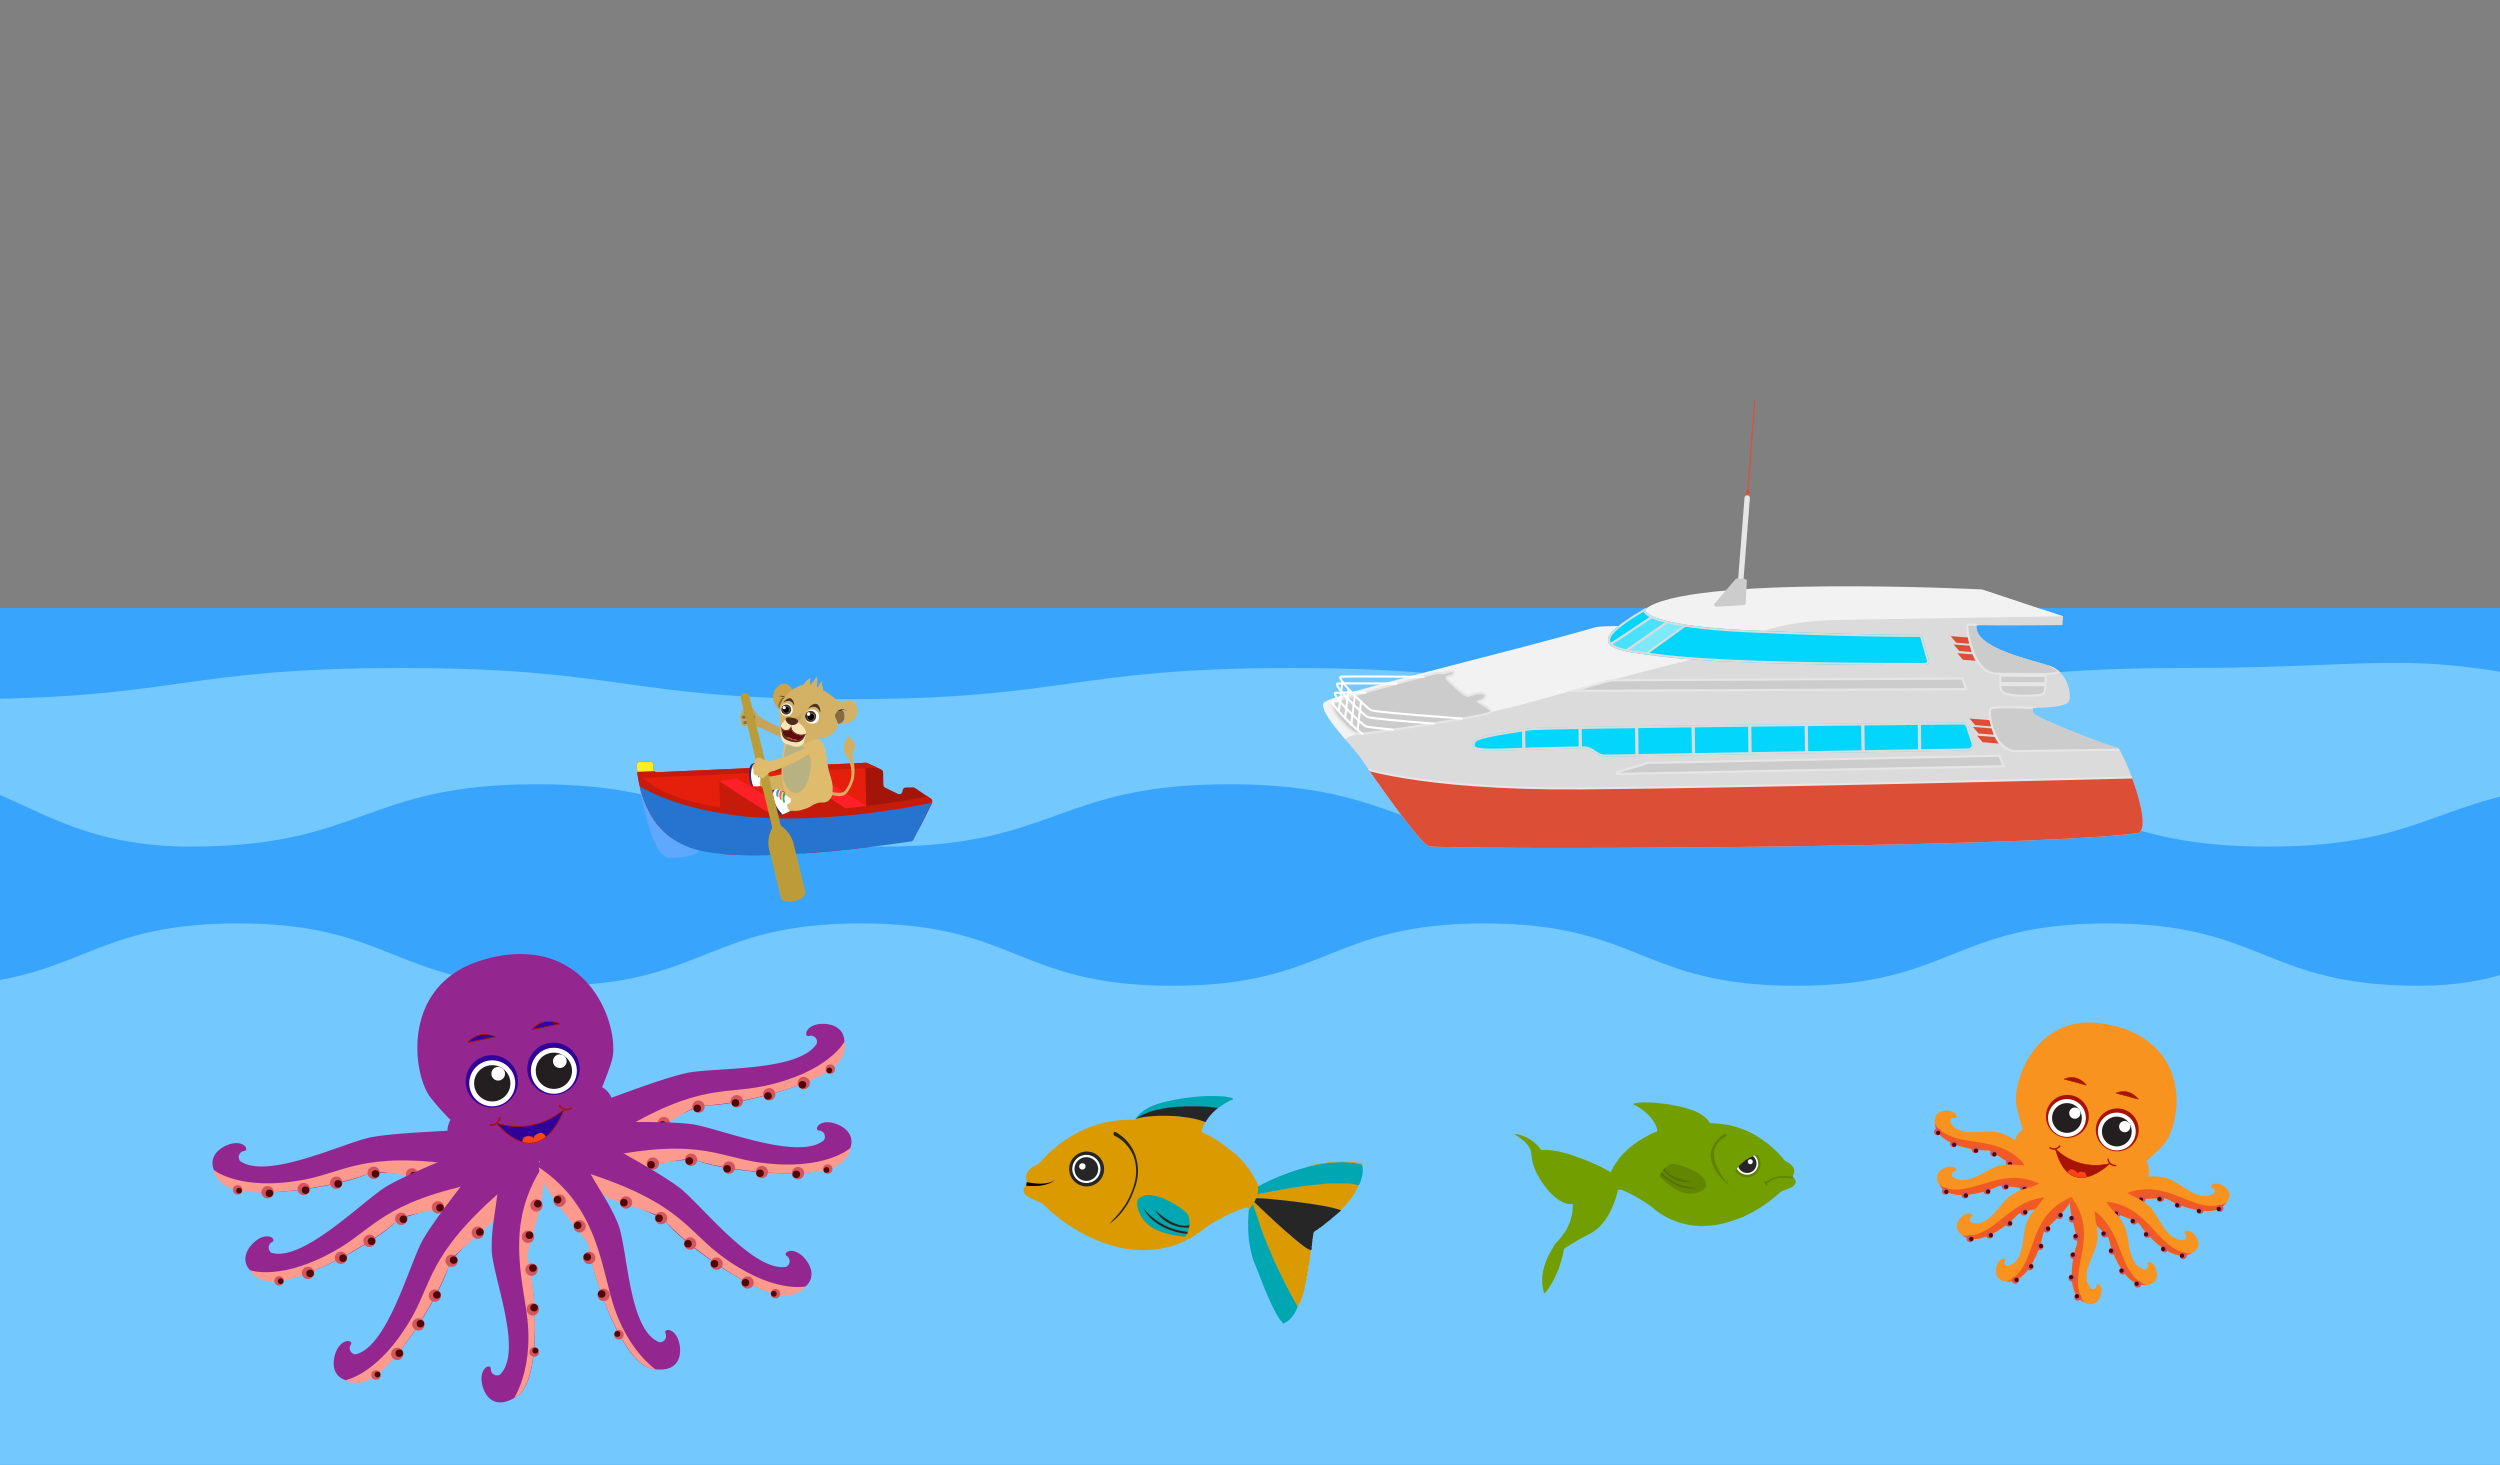 <svg id="Layer_1" data-name="Layer 1" xmlns="http://www.w3.org/2000/svg" xmlns:xlink="http://www.w3.org/1999/xlink" viewBox="0 0 1024 600"><rect x="0" y="0" width="1024" height="600" fill="#808080" stroke="none"/><defs><style>.cls-1,.cls-2,.cls-22,.cls-37,.cls-44,.cls-57{fill:none;}.cls-2,.cls-50,.cls-51,.cls-52{stroke:#dbdbdb;}.cls-2,.cls-42,.cls-43{stroke-miterlimit:10;}.cls-2,.cls-42,.cls-43,.cls-44,.cls-48,.cls-50,.cls-51,.cls-52,.cls-53{stroke-width:0.87px;}.cls-3{clip-path:url(#clip-path);}.cls-4{fill:#38a4fc;}.cls-5{fill:#73c9fe;}.cls-6{fill:#f7931e;}.cls-7{clip-path:url(#clip-path-2);}.cls-8{fill:#f15a24;}.cls-9{fill:#d4555e;}.cls-10{fill:#510706;}.cls-11{clip-path:url(#clip-path-3);}.cls-12{clip-path:url(#clip-path-4);}.cls-13{clip-path:url(#clip-path-5);}.cls-14{clip-path:url(#clip-path-6);}.cls-15{clip-path:url(#clip-path-7);}.cls-16{clip-path:url(#clip-path-8);}.cls-17{clip-path:url(#clip-path-9);}.cls-18,.cls-21{fill:#a81307;}.cls-19{fill:#fff;}.cls-20{fill:#231f20;}.cls-21,.cls-22,.cls-36,.cls-37{stroke:#a81307;}.cls-21,.cls-22,.cls-36,.cls-37,.cls-44,.cls-48,.cls-50,.cls-51,.cls-52,.cls-53,.cls-57{stroke-linecap:round;stroke-linejoin:round;}.cls-21{stroke-width:0.21px;}.cls-22{stroke-width:0.57px;}.cls-23{clip-path:url(#clip-path-10);}.cls-24{fill:#fa4316;}.cls-25{fill:#93278f;}.cls-26{clip-path:url(#clip-path-11);}.cls-27{fill:#fc9a8d;}.cls-28{clip-path:url(#clip-path-12);}.cls-29{clip-path:url(#clip-path-13);}.cls-30{clip-path:url(#clip-path-14);}.cls-31{clip-path:url(#clip-path-15);}.cls-32{clip-path:url(#clip-path-16);}.cls-33{clip-path:url(#clip-path-17);}.cls-34{clip-path:url(#clip-path-18);}.cls-35,.cls-36{fill:#2f009a;}.cls-36{stroke-width:0.35px;}.cls-37{stroke-width:0.69px;}.cls-38{clip-path:url(#clip-path-19);}.cls-39{clip-path:url(#clip-path-20);}.cls-40{fill:#dbdbdb;}.cls-41{fill:#f2f2f2;}.cls-42,.cls-45{fill:#dd4e36;}.cls-42,.cls-43,.cls-57{stroke:#e6e6e6;}.cls-43,.cls-47{fill:#ccc;}.cls-44{stroke:#fff;}.cls-46{fill:#e6e6e6;}.cls-48,.cls-50{fill:#03d6fc;}.cls-48{stroke:#03d6fc;}.cls-49{clip-path:url(#clip-path-21);}.cls-51,.cls-53{fill:#49e1fc;}.cls-52{fill:#7ee9fc;}.cls-53{stroke:#49e1fc;}.cls-54{clip-path:url(#clip-path-22);}.cls-55{clip-path:url(#clip-path-23);}.cls-56{clip-path:url(#clip-path-24);}.cls-57{stroke-width:1.67px;}.cls-58{fill:#5ea8ff;}.cls-59{clip-path:url(#clip-path-25);}.cls-60{fill:#e61e0c;}.cls-61{fill:#a31508;}.cls-62{fill:#fcee21;}.cls-63{fill:#c61a0a;}.cls-64{fill:#ff2127;}.cls-65{fill:#2674cf;}.cls-66{fill:#d3b05f;}.cls-67{fill:#2c2e7a;}.cls-68{fill:#2fb34c;}.cls-69{fill:#f16939;}.cls-70{fill:#4c90cd;}.cls-71{fill:#c6a459;}.cls-72{fill:#8b683d;}.cls-73{fill:#dfbc6d;}.cls-74{fill:#b8b282;}.cls-75{fill:#4c3422;}.cls-76{fill:#cca348;}.cls-77{clip-path:url(#clip-path-26);}.cls-78{fill:#d3b266;}.cls-79{fill:#040404;}.cls-80{fill:#fde3ba;}.cls-81{fill:#600b0c;}.cls-82{fill:#d42027;}.cls-83{fill:#4e2a21;}.cls-84{fill:#bc9c39;}.cls-85{fill:#729e00;}.cls-86{fill:#5f8400;}.cls-87{fill:#5f8300;}.cls-88{fill:#fefefe;}.cls-89{fill:#262626;}.cls-90{fill:#fdfdfd;}.cls-91{fill:#628602;}.cls-92{fill:#506f00;}.cls-93{fill:#739f00;}.cls-94{fill:#db9a00;}.cls-95{fill:#00a6b2;}.cls-96{fill:#da9b03;}.cls-97{fill:#2a2825;}.cls-98{fill:#d79d0b;}.cls-99{fill:#bda93c;}.cls-100{fill:#ae9f2b;}.cls-101{fill:#17595e;}</style><clipPath id="clip-path"><rect id="SVGID" class="cls-1" width="1024" height="600"/></clipPath><clipPath id="clip-path-2"><path id="SVGID-2" data-name="SVGID" class="cls-1" d="M906.8,488.83a1.44,1.44,0,0,0-.79-2.37c-1.1-.16-.25-2,2.28-1.67s8,3.76,2.57,9-18.77,0-23.15-2.71c-2.83-1.51-22.45,3.31-21.16-4.31,0,0,3.23-6,9.35-5.24"/></clipPath><clipPath id="clip-path-3"><path id="SVGID-3" data-name="SVGID" class="cls-1" d="M894.67,507.74a1.44,1.44,0,0,0,.32-2.47c-.93-.62.66-2,2.77-.53s5.57,6.84-1.57,9.23-17-8.07-19.71-12.45c-1.9-2.59-21.67-6.72-17.21-13,0,0,5.51-4,10.69-.68"/></clipPath><clipPath id="clip-path-4"><path id="SVGID-4" data-name="SVGID" class="cls-1" d="M878.45,520a1.45,1.45,0,0,0,1.2-2.19c-.64-.91,1.33-1.58,2.77.53s2.67,8.42-4.85,8-12.8-13.73-13.76-18.82c-.81-3.11-17.69-14.21-11.23-18.45,0,0,6.61-1.72,10.2,3.29"/></clipPath><clipPath id="clip-path-5"><path id="SVGID-5" data-name="SVGID" class="cls-1" d="M856.58,527.78a1.44,1.44,0,0,0,2.17-1.21c0-1.12,2-.63,2.07,1.92s-2.21,8.55-8.37,4.21-3.54-18.44-1.64-23.26c1-3.06-7.44-21.43.29-21.59,0,0,6.51,2,6.89,8.21"/></clipPath><clipPath id="clip-path-6"><path id="SVGID-6" data-name="SVGID" class="cls-1" d="M798.82,459.57a1.44,1.44,0,0,1,1.87-1.64c1,.42,1.25-1.65-1.12-2.6s-8.79-.78-6.77,6.48,16.19,9.52,21.36,9.35c3.21.12,17.7,14.18,20.44,7,0,0,.25-6.83-5.42-9.24"/></clipPath><clipPath id="clip-path-7"><path id="SVGID-7" data-name="SVGID" class="cls-1" d="M799.74,482a1.44,1.44,0,0,1,1-2.29c1.11-.07.42-2-2.13-1.86s-8.27,3.1-3.31,8.77,18.71,1.58,23.3-.81c2.95-1.27,22.1,5.14,21.44-2.56,0,0-2.72-6.26-8.88-6"/></clipPath><clipPath id="clip-path-8"><path id="SVGID-8" data-name="SVGID" class="cls-1" d="M807.54,500.83a1.44,1.44,0,0,1,.06-2.49c1-.48-.35-2-2.66-.95s-6.55,5.92.14,9.37,18-5.39,21.38-9.3c2.27-2.27,22.44-3.33,19-10.25,0,0-4.84-4.83-10.47-2.31"/></clipPath><clipPath id="clip-path-9"><path id="SVGID-9" data-name="SVGID" class="cls-1" d="M822.51,518.55a1.44,1.44,0,0,1-1.27-2.14c.61-.94-1.38-1.54-2.75.61s-2.41,8.49,5.1,7.86,12.36-14.13,13.16-19.24c.72-3.13,17.23-14.76,10.65-18.79,0,0-6.67-1.52-10.1,3.61"/></clipPath><clipPath id="clip-path-10"><path id="SVGID-10" data-name="SVGID" class="cls-1" d="M841.87,470.52a23.55,23.55,0,0,0,22.35,6.05S847.8,492.93,841.87,470.52Z"/></clipPath><clipPath id="clip-path-11"><path id="SVGID-11" data-name="SVGID" class="cls-1" d="M98,475.83a2.54,2.54,0,0,1,1.65-4.06c2-.16.67-3.59-3.81-3.2s-14.45,5.72-5.54,15.54,53.41.54,61.42-3.83c5.14-2.34,54.17,11.34,52.77-2.2,0,0-7.81-15.78-18.65-15.09"/></clipPath><clipPath id="clip-path-12"><path id="SVGID-12" data-name="SVGID" class="cls-1" d="M111.05,513.55a2.55,2.55,0,0,1,.18-4.39c1.79-.8-.58-3.59-4.67-1.71s-11.67,10.26,0,16.49,50.44-17.55,56.5-24.37c4.06-3.94,54.82-7.65,48.92-19.91,0,0-12.68-12.21-22.65-7.9"/></clipPath><clipPath id="clip-path-13"><path id="SVGID-13" data-name="SVGID" class="cls-1" d="M145.7,555.18a2.55,2.55,0,0,1-2-3.91c1.16-1.58-2.28-2.84-4.91.82s-5.07,14.69,8.19,14.32,35.19-40.17,37.1-49.09c1.57-5.43,43.89-33.72,32.7-41.47,0,0-17.05-4.35-23.6,4.32"/></clipPath><clipPath id="clip-path-14"><path id="SVGID-14" data-name="SVGID" class="cls-1" d="M335,427.58a2.54,2.54,0,0,0-3.11-3.1c-1.86.62-2-3,2.27-4.44s15.53-.39,11.17,12.14-48.94,21.38-58,20.5c-5.65-.14-45.42,31.62-49.43,18.61,0,0,1-17.57,11.26-21.18"/></clipPath><clipPath id="clip-path-15"><path id="SVGID-15" data-name="SVGID" class="cls-1" d="M337.72,467.38a2.54,2.54,0,0,0-1.87-4c-2,0-.88-3.54,3.62-3.41s14.76,4.89,6.41,15.2-53.29,3.58-61.53-.32c-5.27-2.05-53.44,14.4-52.81.8,0,0,6.9-16.19,17.76-16.13"/></clipPath><clipPath id="clip-path-16"><path id="SVGID-16" data-name="SVGID" class="cls-1" d="M322.12,519.24a2.54,2.54,0,0,0,.32-4.38c-1.68-1,1-3.5,4.84-1.17s10.42,11.54-1.93,16.38-48.11-23.2-53.35-30.66c-3.57-4.38-53.58-13.87-46.32-25.37,0,0,14-10.68,23.41-5.26"/></clipPath><clipPath id="clip-path-17"><path id="SVGID-17" data-name="SVGID" class="cls-1" d="M204.67,563.23a2.55,2.55,0,0,1-3.74-2.3c.17-2-3.42-1.26-3.79,3.23s3.25,15.2,14.41,8,7.49-48.41,4.52-57c-.62-5.46,15.18-40.92.56-41.79,0,0-11.62,3.12-12.74,13.92"/></clipPath><clipPath id="clip-path-18"><path id="SVGID-18" data-name="SVGID" class="cls-1" d="M270.24,549.87a2.54,2.54,0,0,0,2.54-3.58c-.92-1.73,2.66-2.49,4.75,1.5s3,15.25-10.12,13S241.58,519.19,241,510.09c-1.57-5.26-30-31.72-16.87-38.24,0,0,11.91-1.67,17.17,7.83"/></clipPath><clipPath id="clip-path-19"><path id="SVGID-19" data-name="SVGID" class="cls-1" d="M203.35,460A28.69,28.69,0,0,0,231,454.42S222,481.19,203.35,460Z"/></clipPath><clipPath id="clip-path-20"><path id="SVGID-20" data-name="SVGID" class="cls-1" d="M811.92,241.44s-122.55-6.17-138.35,8.38c-.74.67.8,4.78-3.47,6.16-2.34.76-13.68.1-16.83,1-34.87,10.17-109.63,27.57-111.17,31-1.94,4.25,12.21,17.77,15.79,23.25s23.36,33.86,27.25,35.36,239.27,1.13,290.21-5.29c7.68-1-6.07-34.9-8.06-35S833,293.93,832.78,291.91l-.24-2s14,.29,15-2.83-.68-11.66-7.69-14.21-31.45-7.27-30.31-16.78c12.8.2,35.23-.05,35.23-.05l.28-3.58Z"/></clipPath><clipPath id="clip-path-21"><path id="SVGID-21" data-name="SVGID" class="cls-2" d="M673.57,249.82s-2,6.72,43.15,8.79c40.28,1.84,64.52,1.85,69.26,1.83a1.11,1.11,0,0,1,1.09.82l2.62,9.25a1.14,1.14,0,0,1-1.08,1.45c-10.81,0-77.7.2-107-3.37C659.11,265.85,648.4,264.71,673.57,249.82Z"/></clipPath><clipPath id="clip-path-22"><path id="SVGID-22" data-name="SVGID" class="cls-2" d="M603.64,305.54c0-2.74,0-3.3,22.73-6.8,5-.77,161.31-2.26,177.59-2.42a1.86,1.86,0,0,1,1.79,1.3l2.24,6.91a1.88,1.88,0,0,1-1.75,2.45L658,309.52a7.31,7.31,0,0,1-4.29-1.31l-1.06-.74a7.26,7.26,0,0,0-4.25-1.31c-4.57.06-15.1.23-24.81.58C613.12,307.13,603.62,307.59,603.64,305.54Z"/></clipPath><clipPath id="clip-path-23"><path id="SVGID-23" data-name="SVGID" class="cls-1" d="M805.65,259.33s1.43,8.88,4.2,12.29l-7.08-.56-5.25-11.46Z"/></clipPath><clipPath id="clip-path-24"><path id="SVGID-24" data-name="SVGID" class="cls-1" d="M814.74,294.46s1.61,8.11,4.28,10.34l-8.85-.69-4.43-10.31Z"/></clipPath><clipPath id="clip-path-25"><path id="SVGID-25" data-name="SVGID" class="cls-1" d="M369.68,323.93h0a1.33,1.33,0,0,1,1.3-1.36l3-.07a1.37,1.37,0,0,1,.77.23l6.56,4.44a1.33,1.33,0,0,1,.45,1.69l-7.56,15.05a1.31,1.31,0,0,1-1,.72c-7,1.07-66.09,9.93-88.83,3.15-21-6.27-23.3-28.66-23.54-34.4a1.33,1.33,0,0,1,1.29-1.38l4.11-.09a1.31,1.31,0,0,1,1.35,1.29l.05,1.82a1.32,1.32,0,0,0,1.38,1.3l85.55-3.88a1.28,1.28,0,0,1,.61.12l5.78,2.62a1.35,1.35,0,0,1,.78,1.18l.11,5.11a1.34,1.34,0,0,0,.74,1.16l5.16,2.52A1.33,1.33,0,0,0,369.68,323.93Z"/></clipPath><clipPath id="clip-path-26"><path id="SVGID-26" data-name="SVGID" class="cls-1" d="M324.67,282.48a3.73,3.73,0,0,1-.64.73,21.41,21.41,0,0,0-1.76,2.48,18.13,18.13,0,0,1-1.8,2.38,4.62,4.62,0,0,0-1.09,2.06c0,.16,0,.34-.18.44-1.51-1.43-2.65-3.08-2.52-5.26a5.55,5.55,0,0,1,2.9-4.81,3.13,3.13,0,0,1,4,.72C324,281.63,324.31,282.06,324.67,282.48Z"/></clipPath></defs><title>20_bobbing_togethe</title><g class="cls-3"><rect class="cls-4" x="-26" y="249" width="1098" height="322"/><path class="cls-5" d="M1077.85,608.19c-88.41,22.3-92.74-12.57-183.93-12.57s-91.18,12.76-182.36,12.76-91.18-12.76-182.37-12.76S438,608.38,346.83,608.38s-91.19-12.76-182.37-12.76S73.27,608.38-17.92,608.38s-92.39,9.73-180.81-12.57c-22.3-5.62-7.94-16.81-7.94-39.81s12.76-23,12.76-46-12.76-23-12.76-46,12.76-23,12.76-46-12.76-23-12.76-46,12.76-23,12.76-46-30.25-46.56-7.94-52.19c88.41-22.3,92.74,12.57,183.93,12.57s91.18-12.76,182.36-12.76,91.18,12.76,182.37,12.76S438,273.62,529.17,273.62s91.19,12.76,182.37,12.76,91.19-12.76,182.38-12.76,92.39-9.73,180.81,12.57c22.3,5.62,7.94,16.81,7.94,39.81s-12.76,23-12.76,46,12.76,23,12.76,46-12.76,23-12.76,46,12.76,23,12.76,46-18.3,25.33-12.56,47.6C1077.41,585.9,1100.16,602.56,1077.85,608.19Z"/><path class="cls-4" d="M1215.78,668.38c-68.77,17.35-74-25.15-145-25.15S999.9,668.77,929,668.77s-70.92-25.54-141.84-25.54-70.92,25.54-141.84,25.54-70.92-25.54-141.84-25.54-70.92,25.54-141.85,25.54-70.92-25.54-141.84-25.54-70.92,25.54-141.85,25.54S8,661-60.8,643.62c-17.35-4.37-15.89-5.51-15.89-23.4s25.53-17.88,25.53-35.77-25.53-17.89-25.53-35.77,25.53-17.89,25.53-35.78S-76.69,495-76.69,477.12s25.53-17.89,25.53-35.78-25.53-17.88-25.53-35.77,25.53-17.9,25.53-35.79S-84.4,326-67,321.62c68.77-17.35,74,25.15,145,25.15s70.91-25.54,141.83-25.54,70.92,25.54,141.84,25.54,70.92-25.54,141.84-25.54,70.92,25.54,141.84,25.54,70.93-25.54,141.85-25.54S858,346.77,929,346.77s70.92-25.54,141.85-25.54,70,7.8,138.73,25.15c17.34,4.37,15.88,5.51,15.88,23.4s-25.53,17.88-25.53,35.77,25.53,17.89,25.53,35.77-25.53,17.89-25.53,35.78,25.53,17.89,25.53,35.78-25.53,17.89-25.53,35.78,25.53,17.88,25.53,35.77-29.58,21.64-25.13,39C1206.88,649,1233.13,664,1215.78,668.38Z"/><path class="cls-5" d="M1121.77,725.38c-61.89,15.61-67-25.15-130.78-25.15s-63.83,25.54-127.66,25.54-63.83-25.54-127.65-25.54S671.85,725.77,608,725.77s-63.83-25.54-127.66-25.54-63.83,25.54-127.65,25.54-63.83-25.54-127.66-25.54-63.83,25.54-127.66,25.54S33.56,700.23-30.28,700.23-99.17,741-161.06,725.38c-15.61-3.94,15.89-28.48,15.89-44.58s-25.54-16.1-25.54-32.2,25.54-16.1,25.54-32.19-25.54-16.1-25.54-32.2,25.54-16.1,25.54-32.2-25.54-16.1-25.54-32.2,25.54-16.1,25.54-32.2-25.54-16.1-25.54-32.2,25.54-16.1,25.54-32.21-31.51-40.64-15.89-44.58c61.89-15.61,67,25.15,130.78,25.15s63.83-25.54,127.65-25.54S161.2,403.77,225,403.77s63.83-25.54,127.65-25.54,63.83,25.54,127.66,25.54S544.17,378.23,608,378.23s63.83,25.54,127.66,25.54,63.83-25.54,127.66-25.54S927.15,403.77,991,403.77s68.89-40.76,130.79-25.15c15.61,3.94-15.89,28.48-15.89,44.58s25.53,16.1,25.53,32.2-25.53,16.1-25.53,32.19,25.53,16.1,25.53,32.2-25.53,16.1-25.53,32.2,25.53,16.1,25.53,32.2-25.53,16.1-25.53,32.2,25.53,16.1,25.53,32.2-29.14,19.79-25.13,35.38C1112.36,707.6,1137.38,721.44,1121.77,725.38Z"/></g><path class="cls-6" d="M866.55,486.77s3.23-6,9.35-5.24,6.24-.27,11.32,1c6,1.44,13,10.55,19.58,6.35a1.44,1.44,0,0,0-.79-2.37c-1.1-.16-.25-2,2.28-1.67s8,3.76,2.57,9-18.77,0-23.15-2.71C884.88,489.57,865.26,494.39,866.55,486.77Z"/><g class="cls-7"><path class="cls-8" d="M915.08,489.17s-2.23,6.36-12.45,4.42-21-12.23-37.2-2c0,0,18.35,2.34,19.34,2.07S910.54,505.55,915.08,489.17Z"/></g><circle class="cls-9" cx="909.25" cy="494.94" r="1.44"/><circle class="cls-10" cx="908.82" cy="495.17" r="0.88"/><circle class="cls-9" cx="901.13" cy="495.8" r="1.44"/><circle class="cls-10" cx="900.7" cy="496.03" r="0.88"/><circle class="cls-9" cx="892.22" cy="493.42" r="1.44"/><circle class="cls-10" cx="891.78" cy="493.65" r="0.88"/><circle class="cls-9" cx="884.96" cy="490.88" r="1.44"/><circle class="cls-10" cx="884.53" cy="491.11" r="0.88"/><circle class="cls-9" cx="877.4" cy="491.12" r="1.44"/><circle class="cls-10" cx="876.96" cy="491.35" r="0.88"/><path class="cls-6" d="M859.27,488.48s5.51-4,10.69-.68,5.75,2.45,9.8,5.76c4.75,3.87,7.15,15.11,14.91,14.18a1.44,1.44,0,0,0,.32-2.47c-.93-.62.66-2,2.77-.53s5.57,6.84-1.57,9.23-17-8.07-19.71-12.45C874.58,498.93,854.81,494.8,859.27,488.48Z"/><g class="cls-11"><path class="cls-8" d="M902,511.63s-4.76,4.77-13.14-1.41-13.66-20.11-32.69-17.85c0,0,15.54,10,16.55,10.23S890.82,524.43,902,511.63Z"/></g><circle class="cls-9" cx="894.24" cy="514.31" r="1.44"/><circle class="cls-10" cx="893.75" cy="514.33" r="0.88"/><circle class="cls-9" cx="886.55" cy="511.57" r="1.44"/><circle class="cls-10" cx="886.06" cy="511.59" r="0.88"/><circle class="cls-9" cx="879.54" cy="505.58" r="1.44"/><circle class="cls-10" cx="879.05" cy="505.59" r="0.88"/><circle class="cls-9" cx="874.09" cy="500.15" r="1.44"/><circle class="cls-10" cx="873.6" cy="500.16" r="0.88"/><circle class="cls-9" cx="867.17" cy="497.09" r="1.44"/><circle class="cls-10" cx="866.68" cy="497.11" r="0.88"/><path class="cls-6" d="M852.58,489.13s6.61-1.72,10.2,3.29,4.45,4.39,7,8.95c3,5.35,1.09,16.69,8.66,18.67a1.45,1.45,0,0,0,1.2-2.19c-.64-.91,1.33-1.58,2.77.53s2.67,8.42-4.85,8-12.8-13.73-13.76-18.82C863,504.47,846.12,493.37,852.58,489.13Z"/><g class="cls-12"><path class="cls-8" d="M883.82,526.34s-6.17,2.69-11.7-6.13-5.33-23.72-23.85-28.6c0,0,10.77,15,11.63,15.59S868.74,534.15,883.82,526.34Z"/></g><circle class="cls-9" cx="875.63" cy="525.99" r="1.44"/><circle class="cls-10" cx="875.17" cy="525.83" r="0.88"/><circle class="cls-9" cx="869.48" cy="520.62" r="1.44"/><circle class="cls-10" cx="869.02" cy="520.46" r="0.88"/><circle class="cls-9" cx="865.16" cy="512.47" r="1.44"/><circle class="cls-10" cx="864.7" cy="512.31" r="0.88"/><circle class="cls-9" cx="862.09" cy="505.42" r="1.44"/><circle class="cls-10" cx="861.63" cy="505.26" r="0.88"/><circle class="cls-9" cx="856.77" cy="500.04" r="1.44"/><circle class="cls-10" cx="856.31" cy="499.88" r="0.88"/><path class="cls-6" d="M851.1,487.85s6.51,2,6.89,8.21,1.43,6.08,1.17,11.31c-.3,6.11-7.94,14.71-2.58,20.41a1.44,1.44,0,0,0,2.17-1.21c0-1.12,2-.63,2.07,1.92s-2.21,8.55-8.37,4.21-3.54-18.44-1.64-23.26C851.76,506.38,843.37,488,851.1,487.85Z"/><g class="cls-13"><path class="cls-8" d="M857.78,536s-6.67-1-6.66-11.41,8.1-22.93-5-36.92c0,0,1.12,18.47,1.57,19.4S840.85,534.57,857.78,536Z"/></g><circle class="cls-9" cx="851.03" cy="531.33" r="1.44"/><circle class="cls-10" cx="850.72" cy="530.94" r="0.88"/><circle class="cls-9" cx="848.67" cy="523.51" r="1.44"/><circle class="cls-10" cx="848.37" cy="523.13" r="0.88"/><circle class="cls-9" cx="849.35" cy="514.31" r="1.44"/><circle class="cls-10" cx="849.04" cy="513.92" r="0.88"/><circle class="cls-9" cx="850.49" cy="506.71" r="1.44"/><circle class="cls-10" cx="850.19" cy="506.32" r="0.88"/><circle class="cls-9" cx="848.85" cy="499.32" r="1.44"/><circle class="cls-10" cx="848.54" cy="498.94" r="0.88"/><path class="cls-6" d="M834.6,478.12s.25-6.83-5.42-9.24-5.25-3.39-10.26-4.9c-5.87-1.77-16.53,2.55-20.1-4.41a1.44,1.44,0,0,1,1.87-1.64c1,.42,1.25-1.65-1.12-2.6s-8.79-.78-6.77,6.48,16.19,9.52,21.36,9.35C817.37,471.28,831.86,485.34,834.6,478.12Z"/><g class="cls-14"><path class="cls-8" d="M791.5,455.69s-1.29,6.62,8.52,10.1,24.31,0,33.1,17.08c0,0-17-7.25-17.74-8S787.15,472.12,791.5,455.69Z"/></g><circle class="cls-9" cx="793.62" cy="463.61" r="1.44"/><circle class="cls-10" cx="793.88" cy="464.03" r="0.88"/><circle class="cls-9" cx="800.19" cy="468.45" r="1.44"/><circle class="cls-10" cx="800.45" cy="468.87" r="0.88"/><circle class="cls-9" cx="809.09" cy="470.9" r="1.44"/><circle class="cls-10" cx="809.35" cy="471.32" r="0.88"/><circle class="cls-9" cx="816.63" cy="472.37" r="1.44"/><circle class="cls-10" cx="816.89" cy="472.78" r="0.88"/><circle class="cls-9" cx="823.04" cy="476.39" r="1.44"/><circle class="cls-10" cx="823.3" cy="476.81" r="0.88"/><path class="cls-6" d="M840,483.27s-2.72-6.26-8.88-6-6.2-.78-11.37,0c-6,.95-13.8,9.44-20,4.72a1.44,1.44,0,0,1,1-2.29c1.11-.07.42-2-2.13-1.86s-8.27,3.1-3.31,8.77,18.71,1.58,23.3-.81C821.53,484.56,840.68,491,840,483.27Z"/><g class="cls-15"><path class="cls-8" d="M791.46,481.69s1.7,6.52,12,5.41,22-10.46,37.23,1.09c0,0-18.48.83-19.45.48S794.64,498.38,791.46,481.69Z"/></g><circle class="cls-9" cx="796.8" cy="487.91" r="1.44"/><circle class="cls-10" cx="797.21" cy="488.17" r="0.88"/><circle class="cls-9" cx="804.82" cy="489.43" r="1.44"/><circle class="cls-10" cx="805.23" cy="489.69" r="0.88"/><circle class="cls-9" cx="813.9" cy="487.79" r="1.44"/><circle class="cls-10" cx="814.31" cy="488.06" r="0.88"/><circle class="cls-9" cx="821.34" cy="485.85" r="1.44"/><circle class="cls-10" cx="821.75" cy="486.12" r="0.88"/><circle class="cls-9" cx="828.86" cy="486.71" r="1.44"/><circle class="cls-10" cx="829.27" cy="486.98" r="0.88"/><path class="cls-6" d="M845.47,487.21s-4.84-4.83-10.47-2.31-6,1.54-10.56,4.19c-5.29,3.1-9.37,13.84-16.9,11.74a1.44,1.44,0,0,1,.06-2.49c1-.48-.35-2-2.66-.95s-6.55,5.92.14,9.37,18-5.39,21.38-9.3C828.73,495.19,848.9,494.13,845.47,487.21Z"/><g class="cls-16"><path class="cls-8" d="M799.71,503.56s4,5.44,13.2.61,16.58-17.79,35-12.65c0,0-16.89,7.55-17.91,7.58S808.8,517.92,799.71,503.56Z"/></g><circle class="cls-9" cx="806.96" cy="507.39" r="1.44"/><circle class="cls-10" cx="807.44" cy="507.48" r="0.88"/><circle class="cls-9" cx="814.98" cy="505.86" r="1.44"/><circle class="cls-10" cx="815.46" cy="505.95" r="0.88"/><circle class="cls-9" cx="822.83" cy="501" r="1.44"/><circle class="cls-10" cx="823.31" cy="501.09" r="0.88"/><circle class="cls-9" cx="829.03" cy="496.47" r="1.44"/><circle class="cls-10" cx="829.52" cy="496.56" r="0.88"/><circle class="cls-9" cx="836.34" cy="494.51" r="1.44"/><circle class="cls-10" cx="836.82" cy="494.6" r="0.88"/><path class="cls-6" d="M847.4,486.85s-6.67-1.52-10.1,3.61-4.3,4.53-6.72,9.16c-2.82,5.44-.57,16.71-8.07,18.93a1.44,1.44,0,0,1-1.27-2.14c.61-.94-1.38-1.54-2.75.61s-2.41,8.49,5.1,7.86,12.36-14.13,13.16-19.24C837.47,502.51,854,490.88,847.4,486.85Z"/><g class="cls-17"><path class="cls-8" d="M817.34,525s6.26,2.5,11.5-6.49,4.58-23.88,22.95-29.34c0,0-10.3,15.37-11.15,15.95S832.66,532.35,817.34,525Z"/></g><circle class="cls-9" cx="825.51" cy="524.42" r="1.44"/><circle class="cls-10" cx="825.97" cy="524.24" r="0.88"/><circle class="cls-9" cx="831.49" cy="518.86" r="1.44"/><circle class="cls-10" cx="831.95" cy="518.68" r="0.88"/><circle class="cls-9" cx="835.55" cy="510.57" r="1.44"/><circle class="cls-10" cx="836.01" cy="510.39" r="0.88"/><circle class="cls-9" cx="838.4" cy="503.43" r="1.44"/><circle class="cls-10" cx="838.86" cy="503.25" r="0.88"/><circle class="cls-9" cx="843.55" cy="497.88" r="1.44"/><circle class="cls-10" cx="844" cy="497.71" r="0.88"/><path class="cls-6" d="M871,421.73a46.55,46.55,0,0,0-8.25-2.24C834,414,824.06,443.18,825.92,452.73a79.66,79.66,0,0,0,2.63,9.88,7.45,7.45,0,0,0,.36,12.71c-.84,5.34,9.69,9.92,17.31,12.28.68.21,1.47.45,2.34.68s1.67.44,2.37.6c7.69,1.79,18.94,3.14,21.08-1.72a7.45,7.45,0,0,0,7.06-11.51,94.6,94.6,0,0,0,7-6.63C892.64,461.9,898.35,432.32,871,421.73Z"/><circle class="cls-18" cx="846.8" cy="457.26" r="8.79" transform="translate(-1.24 912.21) rotate(-56.58)"/><circle class="cls-19" cx="846.62" cy="457.91" r="7.74" transform="translate(-1.87 912.36) rotate(-56.58)"/><circle class="cls-20" cx="846.62" cy="457.91" r="6.11" transform="translate(-1.87 912.36) rotate(-56.58)"/><circle class="cls-19" cx="849.86" cy="455.93" r="2.3"/><circle class="cls-18" cx="867.22" cy="462.79" r="8.79" transform="translate(3.32 931.74) rotate(-56.58)"/><circle class="cls-19" cx="867.04" cy="463.45" r="7.74" transform="translate(2.69 931.89) rotate(-56.58)"/><circle class="cls-20" cx="867.04" cy="463.45" r="6.11" transform="translate(2.69 931.89) rotate(-56.58)"/><circle class="cls-19" cx="870.28" cy="461.46" r="2.3"/><path class="cls-21" d="M841.87,470.52a23.55,23.55,0,0,0,22.35,6.05S847.8,492.93,841.87,470.52Z"/><path class="cls-22" d="M839.68,470.12a2.9,2.9,0,0,0,4-.69"/><path class="cls-22" d="M866.57,477.4a2.9,2.9,0,0,1-3.09-2.6"/><g class="cls-23"><path class="cls-24" d="M846.41,481.23s.56-2.75,2.46-2.24,1.9,1.68,1.9,1.68.62-1.16,2.71-.6.7,4.46.7,4.46Z"/></g><path class="cls-21" d="M845.45,442l9.13,2.47S851,439.57,845.45,442Z"/><path class="cls-21" d="M866.74,447.75l9.12,2.47S872.29,445.34,866.74,447.75Z"/><path class="cls-25" d="M201.71,473.25s-5-10.95-15.84-10.26-24.43,1.17-33.5,2.76c-10.62,1.86-42.93,17.89-54.05,9.77a2.54,2.54,0,0,1,1.65-4.07c2-.15.66-3.58-3.82-3.2S81.7,474,90.62,483.79s51.93,1.38,59.94-3C155.7,478.47,203.11,486.78,201.71,473.25Z"/><g class="cls-26"><path class="cls-27" d="M87.48,479.17s11,9.14,37.61,3.92c18-3.52,25.69-12.95,73.68-4.11,0,0-28.16,5-29.87,4.38S93.62,508.46,87.48,479.17Z"/></g><circle class="cls-9" cx="109.61" cy="488.33" r="2.53"/><circle class="cls-10" cx="110.35" cy="488.78" r="1.55"/><circle class="cls-9" cx="97.35" cy="487.36" r="1.93"/><circle class="cls-10" cx="97.91" cy="487.71" r="1.18"/><circle class="cls-9" cx="124.4" cy="487.04" r="2.53"/><circle class="cls-10" cx="125.14" cy="487.49" r="1.55"/><circle class="cls-9" cx="137.75" cy="484.46" r="2.53"/><circle class="cls-10" cx="138.49" cy="484.91" r="1.55"/><circle class="cls-9" cx="153.05" cy="480.38" r="2.53"/><circle class="cls-10" cx="153.79" cy="480.83" r="1.55"/><circle class="cls-9" cx="168.76" cy="481.04" r="2.53"/><circle class="cls-10" cx="169.5" cy="481.49" r="1.55"/><path class="cls-25" d="M207.75,476.06s-8.41-8.61-18.38-4.3-22.59,9.36-30.59,13.92c-9.37,5.35-34.35,31.35-47.57,27.47a2.54,2.54,0,0,1,.18-4.38c1.79-.81-.58-3.6-4.67-1.72s-11.67,10.27,0,16.5,49.34-16.27,55.4-23.08C166.21,496.53,213.64,488.32,207.75,476.06Z"/><g class="cls-28"><path class="cls-27" d="M102.25,520.26s13.4,4.89,36.72-9c15.73-9.4,19.8-20.88,67.95-28.79,0,0-24.83,14.2-26.63,14.23S117.93,545.74,102.25,520.26Z"/></g><circle class="cls-9" cx="126.17" cy="521.4" r="2.53"/><circle class="cls-10" cx="127.02" cy="521.57" r="1.55"/><circle class="cls-9" cx="114.31" cy="524.63" r="1.93"/><circle class="cls-10" cx="114.95" cy="524.76" r="1.18"/><circle class="cls-9" cx="139.66" cy="515.18" r="2.53"/><circle class="cls-10" cx="140.5" cy="515.35" r="1.55"/><circle class="cls-9" cx="151.35" cy="508.24" r="2.53"/><circle class="cls-10" cx="152.19" cy="508.41" r="1.55"/><circle class="cls-9" cx="164.36" cy="499.23" r="2.53"/><circle class="cls-10" cx="165.21" cy="499.4" r="1.55"/><circle class="cls-9" cx="179.38" cy="494.53" r="2.53"/><circle class="cls-10" cx="180.22" cy="494.71" r="1.55"/><path class="cls-25" d="M211.28,474.83s-11.56-3.33-18.11,5.34-15,19.29-19.72,27.21c-5.52,9.27-14.39,44.22-27.8,47.37a2.54,2.54,0,0,1-2-3.9c1.16-1.58-2.28-2.84-4.91.82s-5.07,14.69,8.19,14.32,34.87-38.51,36.78-47.43C185.27,513.14,222.46,482.58,211.28,474.83Z"/><g class="cls-29"><path class="cls-27" d="M141.36,565.36s14.08-2.36,27.47-26c9-16,6.91-27.94,44.88-58.59,0,0-14.58,24.6-16.13,25.52S167.58,579.78,141.36,565.36Z"/></g><circle class="cls-9" cx="162.73" cy="554.54" r="2.53"/><circle class="cls-10" cx="163.55" cy="554.27" r="1.55"/><circle class="cls-9" cx="154.01" cy="563.2" r="1.93"/><circle class="cls-10" cx="154.63" cy="563" r="1.18"/><circle class="cls-9" cx="171.38" cy="542.47" r="2.53"/><circle class="cls-10" cx="172.2" cy="542.2" r="1.55"/><circle class="cls-9" cx="178.12" cy="530.66" r="2.53"/><circle class="cls-10" cx="178.94" cy="530.4" r="1.55"/><circle class="cls-9" cx="184.99" cy="516.4" r="2.53"/><circle class="cls-10" cx="185.81" cy="516.13" r="1.55"/><circle class="cls-9" cx="195.73" cy="504.9" r="2.53"/><circle class="cls-10" cx="196.55" cy="504.64" r="1.55"/><path class="cls-25" d="M238.53,465.75s.32-12,10.56-15.64S272,441.63,281,439.55c10.51-2.45,46.5-.33,53.57-12.16a2.54,2.54,0,0,0-3.11-3.09c-1.86.62-2-3,2.26-4.44s15.54-.39,11.17,12.14-47.25,21.58-56.33,20.7C282.91,452.55,242.53,478.76,238.53,465.75Z"/><g class="cls-30"><path class="cls-27" d="M346,426.52s-6.51,12.7-33.08,18.32c-17.93,3.79-28.71-1.87-69.42,25,0,0,27.86-6.44,29.21-7.65S351.78,455.87,346,426.52Z"/></g><circle class="cls-9" cx="329.19" cy="443.61" r="2.53"/><circle class="cls-10" cx="328.69" cy="444.31" r="1.55"/><circle class="cls-9" cx="340.09" cy="437.92" r="1.93"/><circle class="cls-10" cx="339.71" cy="438.45" r="1.18"/><circle class="cls-9" cx="315.07" cy="448.2" r="2.53"/><circle class="cls-10" cx="314.56" cy="448.9" r="1.55"/><circle class="cls-9" cx="301.78" cy="451.05" r="2.53"/><circle class="cls-10" cx="301.27" cy="451.75" r="1.55"/><circle class="cls-9" cx="286.1" cy="453.28" r="2.53"/><circle class="cls-10" cx="285.6" cy="453.98" r="1.55"/><circle class="cls-9" cx="271.9" cy="460.03" r="2.53"/><circle class="cls-10" cx="271.39" cy="460.74" r="1.55"/><path class="cls-25" d="M234.07,470.7s4.37-11.21,15.23-11.15,24.45-.22,33.6.85c10.71,1.25,43.88,15.42,54.52,6.68a2.54,2.54,0,0,0-1.87-4c-2,0-.88-3.54,3.62-3.41s14.76,4.89,6.41,15.2-51.77,4.33-60,.43C280.3,473.29,233.44,484.29,234.07,470.7Z"/><g class="cls-31"><path class="cls-27" d="M348.45,470.11s-10.42,9.75-37.32,6.05c-18.16-2.49-26.39-11.47-73.8.09,0,0,28.4,3.35,30.07,2.68S344,499.7,348.45,470.11Z"/></g><circle class="cls-9" cx="326.88" cy="480.52" r="2.53"/><circle class="cls-10" cx="326.17" cy="481.01" r="1.55"/><circle class="cls-9" cx="339.06" cy="478.85" r="1.93"/><circle class="cls-10" cx="338.52" cy="479.22" r="1.18"/><circle class="cls-9" cx="312.03" cy="480.06" r="2.53"/><circle class="cls-10" cx="311.32" cy="480.55" r="1.55"/><circle class="cls-9" cx="298.56" cy="478.25" r="2.53"/><circle class="cls-10" cx="297.85" cy="478.74" r="1.55"/><circle class="cls-9" cx="283.06" cy="475.05" r="2.53"/><circle class="cls-10" cx="282.34" cy="475.54" r="1.55"/><circle class="cls-9" cx="267.41" cy="476.6" r="2.53"/><circle class="cls-10" cx="266.69" cy="477.09" r="1.55"/><path class="cls-25" d="M230.34,471s9.33-7.59,18.75-2.17,21.37,11.88,28.8,17.32c8.7,6.38,30.54,35.07,44.11,32.73a2.54,2.54,0,0,0,.33-4.38c-1.69-1,1-3.5,4.84-1.17s10.41,11.54-1.94,16.38-47.15-21.79-52.39-29.25C269.26,496,223.08,482.46,230.34,471Z"/><g class="cls-32"><path class="cls-27" d="M330.1,526.91s-13.88,3.33-35.45-13.16c-14.56-11.14-17.29-23-64.22-36.36,0,0,23,16.93,24.83,17.17S311.61,550.44,330.1,526.91Z"/></g><circle class="cls-9" cx="306.2" cy="525.31" r="2.53"/><circle class="cls-10" cx="305.34" cy="525.39" r="1.55"/><circle class="cls-9" cx="317.62" cy="529.88" r="1.93"/><circle class="cls-10" cx="316.96" cy="529.93" r="1.18"/><circle class="cls-9" cx="293.51" cy="517.59" r="2.53"/><circle class="cls-10" cx="292.65" cy="517.66" r="1.55"/><circle class="cls-9" cx="282.69" cy="509.36" r="2.53"/><circle class="cls-10" cx="281.83" cy="509.44" r="1.55"/><circle class="cls-9" cx="270.79" cy="498.92" r="2.53"/><circle class="cls-10" cx="269.93" cy="498.99" r="1.55"/><circle class="cls-9" cx="256.41" cy="492.54" r="2.53"/><circle class="cls-10" cx="255.55" cy="492.62" r="1.55"/><path class="cls-25" d="M216.63,473.37s-11.62,3.12-12.74,13.92-2.57,15.09-2.5,24.3c.07,10.79,13.23,41.85,3.38,51.48a2.55,2.55,0,0,1-3.74-2.3c.18-2-3.42-1.26-3.78,3.23s3.24,15.2,14.41,8,7.25-47.54,4.28-56.16C214.48,510.41,230.22,474.23,216.63,473.37Z"/><g class="cls-33"><path class="cls-27" d="M208.12,576.34s11.27-12.38,7.58-38.63c-2.56-18.15-8.71-40.69,9.7-64.32,0,0-3.37,32.42-4.23,34S238,575.14,208.12,576.34Z"/></g><circle class="cls-9" cx="218.83" cy="553.75" r="1.98"/><circle class="cls-10" cx="219.27" cy="553.24" r="1.21"/><circle class="cls-9" cx="218.22" cy="536.3" r="2.53"/><circle class="cls-10" cx="218.78" cy="535.64" r="1.55"/><circle class="cls-9" cx="217.73" cy="520.05" r="2.53"/><circle class="cls-10" cx="218.29" cy="519.4" r="1.55"/><circle class="cls-9" cx="216.28" cy="506.59" r="2.53"/><circle class="cls-10" cx="216.84" cy="505.94" r="1.55"/><circle class="cls-9" cx="219.73" cy="493.72" r="2.53"/><circle class="cls-10" cx="220.29" cy="493.07" r="1.55"/><path class="cls-25" d="M224.08,471.85s11.91-1.67,17.17,7.83,8.26,12.88,11.81,21.38c4.15,10,4.19,43.7,17,48.7a2.54,2.54,0,0,0,2.54-3.58c-.92-1.73,2.66-2.49,4.75,1.5s3,15.26-10.12,13-25.27-40.91-25.9-50C240.55,505.1,211.91,478,224.08,471.85Z"/><g class="cls-34"><path class="cls-27" d="M272.19,563.29s-15.21-7-22.08-32.59c-4.75-17.7-7.91-40.86-34.09-55.4,0,0,15.78,28.52,17.19,29.65S244.2,573.88,272.19,563.29Z"/></g><circle class="cls-9" cx="253.5" cy="546.69" r="1.98"/><circle class="cls-10" cx="252.89" cy="546.39" r="1.21"/><circle class="cls-9" cx="247.24" cy="530.39" r="2.53"/><circle class="cls-10" cx="246.46" cy="530.01" r="1.55"/><circle class="cls-9" cx="241.33" cy="515.25" r="2.53"/><circle class="cls-10" cx="240.56" cy="514.86" r="1.55"/><circle class="cls-9" cx="237.4" cy="502.29" r="2.53"/><circle class="cls-10" cx="236.62" cy="501.91" r="1.55"/><circle class="cls-9" cx="229.19" cy="491.79" r="2.53"/><circle class="cls-10" cx="228.41" cy="491.41" r="1.55"/><path class="cls-25" d="M208.39,391a56.29,56.29,0,0,0-10.2,2.08C163.87,402.83,169,440,176.26,449.4a94,94,0,0,0,8.27,9.32,9.06,9.06,0,0,0,7.34,13.63c2,6.27,16,5.5,25.54,3.9.86-.13,1.84-.31,2.92-.53s2.06-.44,2.91-.65c9.34-2.26,22.33-6.94,22-13.39a9.07,9.07,0,0,0,1.4-16.38c1.21-3.09,2.68-6.59,4-11C253.88,422.91,243.92,387.61,208.39,391Z"/><circle class="cls-35" cx="201.46" cy="442.92" r="10.71"/><circle class="cls-19" cx="201.63" cy="443.73" r="9.42"/><circle class="cls-20" cx="201.63" cy="443.73" r="7.43"/><circle class="cls-19" cx="204.06" cy="439.8" r="2.8"/><circle class="cls-35" cx="226.7" cy="437.77" r="10.71"/><circle class="cls-19" cx="226.87" cy="438.59" r="9.42"/><circle class="cls-20" cx="226.87" cy="438.59" r="7.43"/><circle class="cls-19" cx="229.3" cy="434.66" r="2.8"/><path class="cls-36" d="M203.35,460A28.69,28.69,0,0,0,231,454.42S222,481.19,203.35,460Z"/><path class="cls-37" d="M200.75,460.8a3.52,3.52,0,0,0,3.95-2.91"/><path class="cls-37" d="M234,454a3.52,3.52,0,0,1-4.78-1.13"/><g class="cls-38"><path class="cls-24" d="M214.14,469.22s-.9-3.3,1.46-3.78,3,.78,3,.78,0-1.6,2.62-2.12,3.2,4.46,3.2,4.46Z"/></g><path class="cls-36" d="M191.64,427l11.28-2.3S196.36,421.38,191.64,427Z"/><path class="cls-36" d="M218,421.68l11.28-2.3S222.68,416,218,421.68Z"/><g class="cls-39"><polygon class="cls-40" points="848.01 249.72 724.59 248.75 544.02 302.33 587.27 360.4 883.57 350.66 872.21 292.18 848.01 249.72"/><path class="cls-41" d="M549.23,303.92s3.75-3.16,7.63-3.28,46.74-6.37,70.43-13.11,67.29-18.23,76.36-19.84c0,0,14.26-13.11,48.4-13.75s93-1.5,93-1.5l-39.3-16.79L674.61,237,532.16,276.76Z"/><path class="cls-42" d="M554.16,313.45s25.12,10,93.92,9.47,227.56-4.54,227.56-4.54l7.93,28-309.14,4.47Z"/><path class="cls-43" d="M809.7,256.14a1.36,1.36,0,0,0-.28-.11,14.69,14.69,0,0,0-1.49-.15c-1-.06-2.11-.06-2.16.57-.1,1.24,2.3,20.4,12.84,19.45,1.43-.06.45,1.1.77,3.79s-2.09,6.15,15.45,5.09c2.75-.47,3-.65,3.09-7.71A1.11,1.11,0,0,1,839,276c2.11-.07,4-.4,4.53-1S812,257.36,809.7,256.14Z"/><path class="cls-43" d="M833.83,290s-16.61-.77-18.28.17.75,17.61,10.33,17.48l46.34-.63Z"/></g><path class="cls-43" d="M590,275.75a3.14,3.14,0,0,0-1.58-.07c-6.5,1.67-40.79,10.57-42.48,12.58-1.87,2.23,7.16,12.43,10.89,12.38,2.62,0,27.81-3.7,42.82-6.41,6.41-1.16,11-2.14,11.1-2.59.45-1.48-6.27-4.38-5.24-4.47s3.83-1.4,2.75-2.67-4.9-.21-6.65.5c-1.4.57-6.79-4.71-8.89-6.84a.64.64,0,0,1,.32-1.07c1.1-.24,2.58-.75,2.55-1.71C595.57,274,591.63,276.16,590,275.75Z"/><path class="cls-44" d="M598.77,294.32s-35.55-2.54-37.28-3.46-14.71-13.43-12.21-13.68,33.81.06,33.81.06"/><path class="cls-44" d="M587.19,296.39c-10.91-.86-26-2.14-27.05-2.71-1.72-.93-14.7-13.43-12.21-13.68,1.55-.16,14.47-.08,24,0"/><path class="cls-44" d="M570.47,298.87c-5.87-.54-10.6-1.12-11.18-1.43-1.73-.93-14.71-13.42-12.22-13.68.95-.1,6.07-.1,12.1-.08"/><path class="cls-44" d="M558.09,300.62c-1.73-.92-14.57-13.2-12.07-13.45.34,0,1.21-.06,2.47-.07"/><line class="cls-44" x1="549.83" y1="279.5" x2="548.41" y2="291.17"/><line class="cls-44" x1="552.35" y1="282.46" x2="550.94" y2="294.13"/><line class="cls-44" x1="554.9" y1="285.2" x2="553.48" y2="296.87"/><line class="cls-44" x1="557.48" y1="287.37" x2="556.07" y2="299.04"/><rect class="cls-45" x="714.55" y="200.37" width="1.21" height="20" rx="0.61" transform="translate(18.61 -55.21) rotate(4.48)"/><rect class="cls-45" x="716.28" y="163.91" width="0.5" height="57.86" rx="0.25" transform="translate(17.25 -55.37) rotate(4.48)"/><rect class="cls-46" x="713.22" y="202.77" width="2.21" height="36.5" rx="1.11" transform="translate(19.44 -55.11) rotate(4.48)"/><path class="cls-47" d="M703.09,248.53l11.16-.68a.86.86,0,0,0,.81-.82l.46-8.92a.86.86,0,0,0-.79-.91l-3.15-.24a.84.84,0,0,0-.72.3l-8.48,9.84A.87.87,0,0,0,703.09,248.53Z"/><path class="cls-48" d="M673.57,249.82s-2,6.72,43.15,8.79c40.28,1.84,64.52,1.85,69.26,1.83a1.11,1.11,0,0,1,1.09.82l2.62,9.25a1.14,1.14,0,0,1-1.08,1.45c-10.81,0-77.7.2-107-3.37C659.11,265.85,648.4,264.71,673.57,249.82Z"/><g class="cls-49"><polygon class="cls-50" points="679.08 251.13 655.67 266.53 652.48 261.56 675.15 247.51 679.08 251.13"/><polygon class="cls-51" points="683.25 254.52 660.33 270.63 656.99 265.76 679.21 251.02 683.25 254.52"/><polygon class="cls-52" points="691.36 255.41 668.69 271.88 665.28 267.06 687.27 251.97 691.36 255.41"/></g><path id="SVGID-27" data-name="SVGID" class="cls-2" d="M673.57,249.82s-2,6.72,43.15,8.79c40.28,1.84,64.52,1.85,69.26,1.83a1.11,1.11,0,0,1,1.09.82l2.62,9.25a1.14,1.14,0,0,1-1.08,1.45c-10.81,0-77.7.2-107-3.37C659.11,265.85,648.4,264.71,673.57,249.82Z"/><polygon class="cls-43" points="644.5 282.97 805.35 282.26 803.8 277.94 659.76 278.64 644.5 282.97"/><path class="cls-43" d="M662.83,317l157.8-3.15-1.62-4.3-144,2.95H675l-12.24,3.68A.41.41,0,0,0,662.83,317Z"/><path class="cls-53" d="M603.64,305.54c0-2.74,0-3.3,22.73-6.8,5-.77,161.31-2.26,177.59-2.42a1.86,1.86,0,0,1,1.79,1.3l2.24,6.91a1.88,1.88,0,0,1-1.75,2.45L658,309.52a7.31,7.31,0,0,1-4.29-1.31l-1.06-.74a7.26,7.26,0,0,0-4.25-1.31c-4.57.06-15.1.23-24.81.58C613.12,307.13,603.62,307.59,603.64,305.54Z"/><g class="cls-54"><rect class="cls-50" x="601.16" y="290.87" width="22.7" height="24.54" transform="translate(-3.8 7.8) rotate(-0.73)"/><rect class="cls-50" x="624.32" y="290.58" width="22.7" height="24.54" transform="translate(-3.79 8.1) rotate(-0.73)"/><rect class="cls-50" x="647.48" y="290.28" width="22.7" height="24.54" transform="translate(-3.79 8.39) rotate(-0.73)"/><rect class="cls-50" x="670.63" y="289.99" width="22.7" height="24.54" transform="translate(-3.78 8.69) rotate(-0.73)"/><rect class="cls-50" x="693.79" y="289.69" width="22.7" height="24.54" transform="translate(-3.78 8.98) rotate(-0.73)"/><rect class="cls-50" x="716.95" y="289.4" width="22.7" height="24.54" transform="translate(-3.77 9.27) rotate(-0.73)"/><rect class="cls-50" x="740.11" y="289.11" width="22.7" height="24.54" transform="translate(-3.77 9.57) rotate(-0.73)"/><rect class="cls-50" x="763.27" y="288.81" width="22.7" height="24.54" transform="translate(-3.76 9.86) rotate(-0.73)"/><rect class="cls-50" x="786.43" y="288.52" width="22.7" height="24.54" transform="translate(-3.76 10.16) rotate(-0.73)"/></g><path id="SVGID-28" data-name="SVGID" class="cls-2" d="M603.64,305.54c0-2.74,0-3.3,22.73-6.8,5-.77,161.31-2.26,177.59-2.42a1.86,1.86,0,0,1,1.79,1.3l2.24,6.91a1.88,1.88,0,0,1-1.75,2.45L658,309.52a7.31,7.31,0,0,1-4.29-1.31l-1.06-.74a7.26,7.26,0,0,0-4.25-1.31c-4.57.06-15.1.23-24.81.58C613.12,307.13,603.62,307.59,603.64,305.54Z"/><g class="cls-55"><polygon class="cls-45" points="807.49 261.23 798.97 260.56 801.26 263.25 808.01 263.78 807.49 261.23"/><polygon class="cls-45" points="808.74 264.64 800.22 263.98 802.51 266.66 809.27 267.19 808.74 264.64"/><polygon class="cls-45" points="810.25 268.22 801.74 267.55 804.03 270.24 810.78 270.76 810.25 268.22"/></g><g class="cls-56"><polygon class="cls-45" points="815.25 294.99 806.73 294.32 809.03 297.01 815.78 297.54 815.25 294.99"/><polygon class="cls-45" points="816.64 298.42 808.12 297.75 810.42 300.44 817.17 300.96 816.64 298.42"/><polygon class="cls-45" points="818.34 302 809.82 301.34 812.12 304.02 818.87 304.55 818.34 302"/></g><line class="cls-57" x1="819.89" y1="276.4" x2="837.54" y2="276.46"/><line class="cls-57" x1="819.85" y1="280.21" x2="837.32" y2="280.26"/><path class="cls-58" d="M261.58,319.72s4.48,31.08,12.4,31.59,17.25-2.91,9.85-5.38S265.21,333.39,261.58,319.72Z"/><g class="cls-59"><rect class="cls-60" x="255.36" y="308.88" width="14.02" height="29.69" transform="translate(531.92 641.48) rotate(178.72)"/><rect class="cls-61" x="352.59" y="310.24" width="28.92" height="29.69" transform="translate(741.29 641.87) rotate(178.72)"/><polygon class="cls-62" points="253.5 316.58 271.29 316.18 281.75 286.25 252.84 286.89 253.5 316.58"/><polygon class="cls-60" points="268.99 343.38 355.05 340.94 354.41 312.18 267.86 315.34 268.99 343.38"/><rect class="cls-63" x="259.63" y="313.96" width="104.92" height="2.54" transform="translate(637.3 616.89) rotate(177.56)"/><polygon class="cls-63" points="328.76 351.04 355.51 350.44 356.34 331.66 335.04 318.05 328.05 319.35 328.76 351.04"/><polygon class="cls-64" points="362.3 341.31 370.48 339.47 335.03 318.06 327.98 319.28 362.3 341.31"/><polygon class="cls-63" points="295.41 351.79 322.17 351.19 323 332.4 301.69 318.8 294.7 320.09 295.41 351.79"/><polygon class="cls-64" points="328.95 342.05 337.14 340.22 301.69 318.8 294.63 320.02 328.95 342.05"/><path class="cls-63" d="M383.72,325.43S309,342.12,271.23,323.92c-9.09-4.79-10.17-7.69-11.07-8.34.11,4.66,8.4,19.07,8.4,19.07l5.43,5.87,108.91-2.44Z"/><path class="cls-65" d="M389.27,327.16s-50.76,12.65-91.68,6.31-49.82-23.9-49.82-23.9l14.49,44,122.28-2.74Z"/></g><path class="cls-66" d="M348.59,318.6a11,11,0,0,0,.11-2.92,16.39,16.39,0,0,0-1.27-5,8.24,8.24,0,0,0-.85-1.16,5.69,5.69,0,0,1-.7-4.84,9.12,9.12,0,0,1,1.53-3c.08-.11.14-.22.31-.07a8.74,8.74,0,0,1,1.83,2,3.55,3.55,0,0,1,.34,3.24c-.19.55-.4,1.09-.57,1.65a3,3,0,0,0,0,1.72,21.25,21.25,0,0,1,.48,8.44,2.78,2.78,0,0,1-.11.46,16,16,0,0,1-2.63,5.44c-1.23,1.81-3.57,1.72-5.65,1.24a12.36,12.36,0,0,1-2-.64l.73-1.1a.61.61,0,0,0,.16.12,8.76,8.76,0,0,0,3.79.53A2.5,2.5,0,0,0,346,324,12.7,12.7,0,0,0,348.59,318.6Z"/><path class="cls-19" d="M313.75,318s-.6-.17-1.4-2.18c-.49-1.12-1.23-2.85-2.81-3.06s-2.22,2-2.26,3.07.35,5.69,1.21,6.16a7.08,7.08,0,0,0,2.95-.06C311.91,321.75,314.22,318.57,313.75,318Z"/><path class="cls-66" d="M323.54,317c.39,0,.78,0,1.16.06a14.28,14.28,0,0,1,2.84.47c1,.31,1.06,1.6.91,2.48a2.62,2.62,0,0,1-.6,1.2c-.43.56-1.27,1-1.56,1.6A14.22,14.22,0,0,0,326,325a3.32,3.32,0,0,1-2,2.46,1.51,1.51,0,0,1-.94,0,1.89,1.89,0,0,1-1-1.35,3.76,3.76,0,0,0-.61-1.58c-.8-.93-2-.49-3-.49a17.59,17.59,0,0,1-4-.66,8.83,8.83,0,0,1-2.94-1.47c-.13-.09-.1-.26-.15-.39a2.21,2.21,0,0,1-.11-1.54c.17-.54.29-.62.84-.67a1.25,1.25,0,0,0,1.34-1.13c.07-.27.16-.33.44-.28,2,.33,3.26-.12,5.16-.5A20.65,20.65,0,0,1,323.54,317Z"/><path class="cls-67" d="M309.54,312.74a2.82,2.82,0,0,0-.86.55,3.93,3.93,0,0,0-.87,1.95,12.16,12.16,0,0,0,.66,6.62s0,.06,0,.11a4.09,4.09,0,0,1-.69-.17c-.11,0-.13-.11-.15-.2a15.33,15.33,0,0,1-.73-6.27,4,4,0,0,1,.55-1.81A1.75,1.75,0,0,1,309.54,312.74Z"/><path class="cls-68" d="M310.48,317.73a6.25,6.25,0,0,1,1-2.42,1.21,1.21,0,0,1,.24-.21c.14-.1.26-.11.32.09,0,0,0,.05,0,.08a1.78,1.78,0,0,1,.24.53c0,.23-.27.22-.4.36a3.28,3.28,0,0,0-.76,1.55,2.93,2.93,0,0,0-.07.41.33.33,0,0,1-.3.29c-.17,0-.24-.12-.28-.25A2.62,2.62,0,0,1,310.48,317.73Z"/><path class="cls-69" d="M309.85,316.26A3.92,3.92,0,0,1,311,314c.19-.15.33-.14.45.08l.05.07c.26.4.26.4-.09.71a3.92,3.92,0,0,0-1,1.81c-.05.13,0,.36-.22.34s-.21-.22-.26-.37A1.42,1.42,0,0,1,309.85,316.26Z"/><path class="cls-70" d="M309.12,314.92a2.9,2.9,0,0,1,1.11-1.74c.2-.14.7.12.77.36s-.05.12-.1.16a2.58,2.58,0,0,0-1.14,1.54c0,.13,0,.35-.27.32s-.27-.18-.31-.35S309.14,315,309.12,314.92Z"/><path class="cls-71" d="M319.9,298.23c.4,1.17-.21,1.3.55,2.27.48.6-.39,1,0,1.67.08.11.19.22.16.38-.84-.45-1.68-.9-2.52-1.33-1.8-.91-6.7-3.18-8.57-3.92a6.79,6.79,0,0,0-2.17-.31,3.54,3.54,0,0,0-1.6.27,1.71,1.71,0,0,1-1.16.07,1.62,1.62,0,0,1-1-2.32c.06-.15.11-.24-.05-.39a1.31,1.31,0,0,1,0-2.15.71.71,0,0,0,.26-.61,1.6,1.6,0,0,1,2.16-1.47c.12.05.18.05.27-.06a1.47,1.47,0,0,1,2.54.27c.46.8,1,1.5,1.54,2.25a2.59,2.59,0,0,0,1.15.89,19.2,19.2,0,0,1,2.59,1.6C314.12,295.42,319.77,298.15,319.9,298.23Zm-13.62-4.07a7.51,7.51,0,0,0,.73,1.68c.14.23.33.43.6.38s.67-.19.74-.56a2.9,2.9,0,0,1,.79-1.47.77.77,0,0,0,.11-.89c-.13-.28-.42-.26-.68-.27s-.77.07-1.17,0A1.15,1.15,0,0,0,306.28,294.16Zm-1.54.25c.48,0,.83-.24.82-.57a.94.94,0,0,0-.86-.8.79.79,0,0,0-.85.69C303.86,294.11,304.24,294.4,304.74,294.41Zm3.4-3a1.23,1.23,0,0,0-.36-.84.52.52,0,0,0-.88.21,1,1,0,0,0,.14,1c.16.24.37.44.67.36S308.12,291.77,308.14,291.45Zm-3.05,5.13a1,1,0,0,0,.83-.39.5.5,0,0,0-.27-.86,1.07,1.07,0,0,0-.87.16.65.65,0,0,0-.38.7C304.44,296.46,304.68,296.59,305.09,296.58Zm.58-3.88c.59,0,.82-.32.65-.74a1.17,1.17,0,0,0-1-.64.52.52,0,0,0-.49.77A1,1,0,0,0,305.67,292.7Z"/><path class="cls-72" d="M306.28,294.16a1.15,1.15,0,0,1,1.12-1.11c.4.05.78,0,1.17,0s.55,0,.68.27a.77.77,0,0,1-.11.89,2.9,2.9,0,0,0-.79,1.47c-.07.37-.41.51-.74.56s-.46-.15-.6-.38A7.51,7.51,0,0,1,306.28,294.16Z"/><path class="cls-72" d="M304.74,294.41c-.5,0-.88-.3-.89-.68a.79.79,0,0,1,.85-.69.94.94,0,0,1,.86.8C305.57,294.17,305.22,294.41,304.74,294.41Z"/><path class="cls-72" d="M308.14,291.45c0,.32-.1.6-.43.69s-.51-.12-.67-.36a1,1,0,0,1-.14-1,.52.52,0,0,1,.88-.21A1.23,1.23,0,0,1,308.14,291.45Z"/><path class="cls-72" d="M305.09,296.58c-.41,0-.65-.12-.69-.39a.65.65,0,0,1,.38-.7,1.07,1.07,0,0,1,.87-.16.5.5,0,0,1,.27.86A1,1,0,0,1,305.09,296.58Z"/><path class="cls-72" d="M305.67,292.7a1,1,0,0,1-.84-.61.52.52,0,0,1,.49-.77,1.17,1.17,0,0,1,1,.64C306.49,292.38,306.26,292.7,305.67,292.7Z"/><path class="cls-73" d="M340,327.27l.1-.13a5,5,0,0,0,.77-1.5,5.75,5.75,0,0,0,.13-1.17c0-.28.06-.56.07-.85a13.93,13.93,0,0,0-.47-4.16c-.35-1.35-.85-2.66-1.15-4-.57-2.58-.83-5.22-1.36-7.81a13.43,13.43,0,0,0-1.19-3.3c-.24-.48-.28-.77-.78-1.06a5,5,0,0,0-1.86-.65,6.67,6.67,0,0,0-2-.13,7.27,7.27,0,0,1-1.68.19c-1.9-.08-3.8-.23-5.71-.34l-2.13-.13c-.14,0-.62-.12-.75,0a20.6,20.6,0,0,0-.78,2.76,73.61,73.61,0,0,0-1.13,11.2,37.48,37.48,0,0,0,1.34,8.16,7.11,7.11,0,0,0,.75,1.88c.06.09.11.18.17.26a5.92,5.92,0,0,0,2.78,1.95,13.58,13.58,0,0,0,3.79.76,5.54,5.54,0,0,1,.57.07l1.1.06h1c.59,0,1.2,0,1.79,0a7.06,7.06,0,0,0,1.1-.27c.43-.11.87-.25,1.32-.32a2.7,2.7,0,0,1,.85,0,4.16,4.16,0,0,0,2.36-.55A4,4,0,0,0,340,327.27Z"/><path class="cls-74" d="M322.59,304.48c.89.82,1.73.15,2.72.09,4.76-.29,7.32,5.35,6.8,9.39-.45,3.49-1.22,8.69-4.75,10.53-3.21,1.67-6-2.82-6.56-5.51a20.38,20.38,0,0,1,0-6.09c.25-2.58.38-5.69,1.56-8A.72.72,0,0,1,322.59,304.48Z"/><path class="cls-19" d="M338.19,300c0,.07-.11.06-.17.07S338.12,300,338.19,300Z"/><path class="cls-19" d="M338.25,299.94c0,.06,0,.06-.06.07S338.21,299.94,338.25,299.94Z"/><path class="cls-75" d="M339.9,289.4l0,.05Z"/><path class="cls-76" d="M324.67,282.48a3.73,3.73,0,0,1-.64.73,21.41,21.41,0,0,0-1.76,2.48,18.13,18.13,0,0,1-1.8,2.38,4.62,4.62,0,0,0-1.09,2.06c0,.16,0,.34-.18.44-1.51-1.43-2.65-3.08-2.52-5.26a5.55,5.55,0,0,1,2.9-4.81,3.13,3.13,0,0,1,4,.72C324,281.63,324.31,282.06,324.67,282.48Z"/><path class="cls-75" d="M319.51,287.05l.07-.11C319.49,286.94,319.51,287,319.51,287.05Z"/><g class="cls-77"><path class="cls-72" d="M319.51,287.05a5.08,5.08,0,0,0-.55,1.18,2.77,2.77,0,0,0,.6,2.75s0,.06,0,.09h0a.12.12,0,0,1,.12.08l.7.44a17.76,17.76,0,0,1,2-1.81,2,2,0,0,0,.63-2,.83.83,0,0,1,0-.38l0-.06h0c-.18-.08-.26-.25-.39-.38a1.77,1.77,0,0,0-2.16-.48,9.67,9.67,0,0,0-.83.51h0Z"/><path class="cls-75" d="M319.57,286.94a9.67,9.67,0,0,1,.83-.51,1.77,1.77,0,0,1,2.16.48c.13.13.21.3.39.38a2.71,2.71,0,0,0-1.21-1.75,3.45,3.45,0,0,0-2.71-.4,6.53,6.53,0,0,1,2.42.64A2.45,2.45,0,0,0,319.57,286.94Z"/></g><path class="cls-75" d="M345.88,292.67c-.21-.25-.3-.57-.53-.82a1.78,1.78,0,0,0-2.16-.48,1.55,1.55,0,0,1-.51.18,2.65,2.65,0,0,1,1.84-1.07,3.49,3.49,0,0,1,2.61.78,6.6,6.6,0,0,0-2.45-.44A2.45,2.45,0,0,1,345.88,292.67Z"/><path class="cls-72" d="M345.89,292.79a5.22,5.22,0,0,1,0,1.31,2.76,2.76,0,0,1-1.72,2.23.22.22,0,0,0-.06.07h0a.4.4,0,0,1-.15,0l-.82.09a17.07,17.07,0,0,0-1-2.47,2,2,0,0,1,.3-2.12,1,1,0,0,0,.21-.33l.05,0h0a1.55,1.55,0,0,0,.51-.18,1.78,1.78,0,0,1,2.16.48c.23.25.32.57.53.82h0Z"/><path class="cls-78" d="M350.61,288.64a3.19,3.19,0,0,0-2.94-1.83,5.41,5.41,0,0,0-1.81.45,3.32,3.32,0,0,1-1.9.15,3.39,3.39,0,0,1-1.49-.91,28.52,28.52,0,0,0-5.14-3.68.39.39,0,0,1-.24-.44,2,2,0,0,0-.19-1.28,1.91,1.91,0,0,1-.1-1.74c0-.1.07-.21.13-.37a2.41,2.41,0,0,0-.69.5,4.86,4.86,0,0,0-.77,1.14,2.35,2.35,0,0,1-.56.76c-.14.11-.23.1-.27-.09a2,2,0,0,1,0-.85,7.67,7.67,0,0,0,.19-1.79,3.09,3.09,0,0,0-.56-1.66,2.73,2.73,0,0,1-.44,1.19,8.92,8.92,0,0,1-.9,1.13,2.44,2.44,0,0,0-.75,1.28,2.25,2.25,0,0,1-.41-1.38,4.59,4.59,0,0,1,.22-1.4,1.58,1.58,0,0,0-.68.25,5.21,5.21,0,0,0-1.83,1.93.88.88,0,0,1-.57.45,19.44,19.44,0,0,0-3.23,1.37c-3.62,2-7,6.37-6.55,10.67,0,.34.09.67.15,1h0a11.06,11.06,0,0,1,.16,4.18,12.42,12.42,0,0,0,1.18,5.55,9.57,9.57,0,0,0,5.1,2.42,6.5,6.5,0,0,0,4.56-1.23,15.43,15.43,0,0,1,6-2,10.63,10.63,0,0,0,4.44-1.62c.87-.67,2.77-3.14,2.46-4.28a17.07,17.07,0,0,0-1-2.47,2,2,0,0,1,.3-2.12,1,1,0,0,0,.21-.33l.05,0h0a2.65,2.65,0,0,1,1.84-1.07,3.49,3.49,0,0,1,2.61.78,6.6,6.6,0,0,0-2.45-.44,2.45,2.45,0,0,1,1.2,1.85c0,.06,0,.09,0,.12a5.22,5.22,0,0,1,0,1.31,2.76,2.76,0,0,1-1.72,2.23.22.22,0,0,0-.06.07,5,5,0,0,0,1.34,0,8.11,8.11,0,0,0,3.62-1.18A5.19,5.19,0,0,0,350.61,288.64Z"/><polygon class="cls-78" points="345.88 292.67 345.88 292.67 345.87 292.67 345.88 292.67"/><path class="cls-75" d="M336,291.92c-.46-1-.91-1.94-2-2.29a3.68,3.68,0,0,0-3,.65,3.45,3.45,0,0,1,.87-1,4.19,4.19,0,0,1,1.69-.93,1.52,1.52,0,0,1,1.58.47A4.28,4.28,0,0,1,336,291.92Z"/><path class="cls-75" d="M325.3,289c-.46-.8-.89-1.6-1.87-1.85a3.12,3.12,0,0,0-2.55.65,3.52,3.52,0,0,1,2.49-1.82,1.14,1.14,0,0,1,.78.23A3.55,3.55,0,0,1,325.3,289Z"/><path class="cls-71" d="M328.81,291.65a4.89,4.89,0,0,1-5.19,2.3,5,5,0,0,0,2.64,2.48A7.82,7.82,0,0,0,328.81,291.65Z"/><path class="cls-19" d="M335.42,294.15a2.41,2.41,0,0,1-2.55,2.22,3.9,3.9,0,0,1-1.36-.19,2.45,2.45,0,0,1-1.79-2.38,3.19,3.19,0,0,1,2.37-3.16,2.88,2.88,0,0,1,3.36,2.69A3.66,3.66,0,0,1,335.42,294.15Z"/><path class="cls-75" d="M331.83,295.71a2.27,2.27,0,1,1,.57-4.5,2.27,2.27,0,0,1-.57,4.5Zm-1-2.68a.46.46,0,0,0-.2.46A1.47,1.47,0,0,0,332,295a1.5,1.5,0,0,0,1.53-1,1.44,1.44,0,0,0-.72-1.73,2.76,2.76,0,0,0-1-.18c-.36-.36-.74-.4-1-.11A.68.68,0,0,0,330.84,293Z"/><path class="cls-79" d="M331.77,292.11a2.76,2.76,0,0,1,1,.18,1.44,1.44,0,0,1,.72,1.73,1.5,1.5,0,0,1-1.53,1,1.47,1.47,0,0,1-1.31-1.5.46.46,0,0,1,.2-.46.71.71,0,0,0,.82-.1A.7.7,0,0,0,331.77,292.11Z"/><path class="cls-19" d="M331.77,292.11a.7.7,0,0,1-.11.82.71.71,0,0,1-.82.1.68.68,0,0,1-.1-1C331,291.71,331.41,291.75,331.77,292.11Z"/><path class="cls-19" d="M324.64,291.25a2.17,2.17,0,0,1-2.44,1.92,3,3,0,0,1-1.46-.4,1.89,1.89,0,0,1-.95-1.86,4.57,4.57,0,0,1,.53-1.75,2.23,2.23,0,0,1,2.46-.93A2.54,2.54,0,0,1,324.64,291.25Z"/><path class="cls-75" d="M320,290.37a2,2,0,0,1,2.32-1.76,2.05,2.05,0,1,1-2.32,1.76Zm.86,0c-.16,0-.15.14-.15.24a1.93,1.93,0,0,0,.06.41,1.3,1.3,0,0,0,2.15.66,1.34,1.34,0,0,0,.21-1.7,1.31,1.31,0,0,0-1.46-.52c-.38-.25-.66-.24-.89,0S320.54,290,320.83,290.37Z"/><path class="cls-79" d="M321.64,289.46a1.31,1.31,0,0,1,1.46.52,1.34,1.34,0,0,1-.21,1.7,1.3,1.3,0,0,1-2.15-.66,1.93,1.93,0,0,1-.06-.41c0-.1,0-.24.15-.24a.78.78,0,0,0,.45.09C321.75,290.37,321.9,290,321.64,289.46Z"/><path class="cls-19" d="M321.64,289.46c.26.49.11.91-.36,1a.78.78,0,0,1-.45-.09c-.29-.33-.31-.62-.08-.89S321.26,289.21,321.64,289.46Z"/><path class="cls-80" d="M329.22,304.08c-.09.33,0-.15-.06.18a2.5,2.5,0,0,1-1.06,1.19,4.56,4.56,0,0,1-3.57.07c-.67-.23-1.33-.49-2-.69a3,3,0,0,1-2.33-1.94,8.12,8.12,0,0,1-.45-1.56c0-.78,0-1.55.05-2.32a7,7,0,0,1,.07-1.12,1.76,1.76,0,0,1,.17.55c.07.63.12,1.25.22,1.88a3.42,3.42,0,0,0,1.95,2.73,9.15,9.15,0,0,0,3.5.93,3.62,3.62,0,0,0,3.83-2.34,2.75,2.75,0,0,1,.48-.85,17,17,0,0,1-.66,2.8A3.92,3.92,0,0,0,329.22,304.08Z"/><path class="cls-75" d="M330,300.79a2.75,2.75,0,0,0-.48.85A3.62,3.62,0,0,1,325.7,304a9.15,9.15,0,0,1-3.5-.93,3.42,3.42,0,0,1-1.95-2.73c-.1-.63-.15-1.25-.22-1.88a1.76,1.76,0,0,0-.17-.55c0-.12-.09-.24,0-.36a5,5,0,0,0,.87,1,1.91,1.91,0,0,0,2.78-.32,3.14,3.14,0,0,0,.39-.69c0-.1,0-.49.07-.61s.19,0,.22,0a.35.35,0,0,0,0,.27,1.94,1.94,0,0,1,0,.35,4.26,4.26,0,0,0,.16.79,2.61,2.61,0,0,0,.82,1.29,4.72,4.72,0,0,0,4.72.91.66.66,0,0,0,.31-.21A.75.75,0,0,1,330,300.79Zm-7.85,1.37a10.45,10.45,0,0,0,3.06,1,2.93,2.93,0,0,0,1.25.08,3.91,3.91,0,0,0,3.15-2.16c0-.05.06-.11,0-.16s-.14,0-.22,0a4.33,4.33,0,0,1-1.72.2,4.73,4.73,0,0,1-2.74-1.23,4.17,4.17,0,0,1-1.07-1.48,2.41,2.41,0,0,1-3.53.41l0,0,0,0A3.66,3.66,0,0,0,322.16,302.16Z"/><path class="cls-80" d="M330.19,300.36a.66.66,0,0,1-.31.21,4.72,4.72,0,0,1-4.72-.91,3.35,3.35,0,0,1-1-2.53c0-.08,0-.2.13-.17a2.58,2.58,0,0,0,2.57-1.19l0,0c.36.39.85.64,1.24,1a6,6,0,0,1,2,2.95C330.14,299.93,330.16,300.14,330.19,300.36Z"/><path class="cls-80" d="M322,294.39c.05.21.09.42.16.63a2.72,2.72,0,0,0,1.71,1.83c.18.07.23.13.17.31a4.14,4.14,0,0,1-.54,1.07,1.91,1.91,0,0,1-2.78.32,5,5,0,0,1-.87-1h0a.14.14,0,0,0,0-.15v0l0,0a1.21,1.21,0,0,1,.34-.8C320.77,295.82,321.36,295.07,322,294.39Z"/><path class="cls-75" d="M319.83,297.39a.14.14,0,0,1,0,.15C319.76,297.51,319.84,297.44,319.83,297.39Z"/><path class="cls-81" d="M320.36,298.85a2.41,2.41,0,0,0,3.53-.41,4.17,4.17,0,0,0,1.07,1.48,4.73,4.73,0,0,0,2.74,1.23,4.33,4.33,0,0,0,1.72-.2c.08,0,.16-.07.22,0s0,.11,0,.16a3.91,3.91,0,0,1-3.15,2.16,2,2,0,0,0-1.05-.46,4,4,0,0,1-1.8-.56,1.35,1.35,0,0,0-1.46-.1,3.66,3.66,0,0,1-1.8-3.31Z"/><path class="cls-82" d="M322.16,302.16a1.35,1.35,0,0,1,1.46.1,4,4,0,0,0,1.8.56,2,2,0,0,1,1.05.46,2.93,2.93,0,0,1-1.25-.08A10.45,10.45,0,0,1,322.16,302.16Z"/><path class="cls-83" d="M326.9,295.42a1.31,1.31,0,0,1-.61,1,2.72,2.72,0,0,1-2.34.46,3.16,3.16,0,0,1-2-1.62,1.15,1.15,0,0,1-.11-.81.87.87,0,0,1,.45-.54,2.59,2.59,0,0,1,.79-.07,6,6,0,0,1,1.73.23,9.12,9.12,0,0,1,.9.23,3.25,3.25,0,0,1,.67.34A1,1,0,0,1,326.9,295.42Z"/><path class="cls-19" d="M324,327.14a7.67,7.67,0,0,1-2.63-2.2c-.39-.33-2.2-2.1-4-1.52s-1.27,3.74-.21,6,2.7,4.34,3.27,4.19a14.21,14.21,0,0,0,3.26-1.49C324.18,331,326.13,328.24,324,327.14Z"/><path class="cls-67" d="M317.43,323.42a3,3,0,0,0-.77,2.92,13.71,13.71,0,0,0,3.63,7c.07.07.17.12.2.24a2.89,2.89,0,0,1-.77.13.26.26,0,0,1-.26-.11,17.81,17.81,0,0,1-3.63-6.35,5.08,5.08,0,0,1-.26-1.82,2.07,2.07,0,0,1,1.54-2A.43.43,0,0,1,317.43,323.42Z"/><path class="cls-68" d="M320.66,328.18a7.37,7.37,0,0,1,0-3,.82.82,0,0,1,.18-.33c.1-.13.19-.15.31,0l.05,0c.18.16.44.3.54.5s-.19.39-.27.6a3.63,3.63,0,0,0-.1,1.85,5.78,5.78,0,0,0,.12.57.37.37,0,0,1-.2.43c-.15.09-.29,0-.38-.14S320.76,328.34,320.66,328.18Z"/><path class="cls-69" d="M319.32,326.84a4.45,4.45,0,0,1,.2-2.64c.19-.41.27-.42.63-.18s.46.31.23.81a4.7,4.7,0,0,0-.27,2.35c0,.15.16.37-.06.45s-.33-.13-.46-.27A1.93,1.93,0,0,1,319.32,326.84Z"/><path class="cls-70" d="M318,325.8a3.39,3.39,0,0,1,.34-2.21.77.77,0,0,1,1,0c0,.09,0,.13,0,.18a3.07,3.07,0,0,0-.51,2.24c0,.15.07.31-.12.38a.39.39,0,0,1-.43-.13A1,1,0,0,1,318,325.8Z"/><path class="cls-73" d="M331.18,322.63a.34.34,0,0,1-.14.44c-.43.31-.87.62-1.29.95a5.59,5.59,0,0,0-.83.7,7.14,7.14,0,0,1-1.76,1.18,6,6,0,0,1-1.09.57c-.62.21-1.23.44-1.85.61-.26.07-.32.15-.28.41a1.41,1.41,0,0,1-.63,1.56,4.2,4.2,0,0,1-.52.26.51.51,0,0,0-.34.47,2.81,2.81,0,0,0,0,.58,2.67,2.67,0,0,0,.9,1.6c.26.27.58.08.87.1h.1a9.42,9.42,0,0,0,3.95-.33l.69-.16.87-.29a14,14,0,0,0,2.3-1,20.12,20.12,0,0,1,2.9-1.61S336.85,323.47,331.18,322.63Z"/><path class="cls-84" d="M319.79,338.2,307,285.43a1.81,1.81,0,1,0-3.51.85l12.84,52.77a12.82,12.82,0,0,0-1.41,8.38L320,368.31s1.49,1.76,5.51.78,4.52-3.23,4.52-3.23L324.9,345A12.74,12.74,0,0,0,319.79,338.2Z"/><path class="cls-73" d="M332.12,304.59c-.38.28-3.83,2.56-4.59,2.92h0a59,59,0,0,1-10.95,3.9,3.45,3.45,0,0,1-2.39.07,1.21,1.21,0,0,0-.33-.07,4.74,4.74,0,0,1-1.88-.68,1.77,1.77,0,0,0-2.14-.07,1.71,1.71,0,0,0-.65,1.88c0,.14,0,.24-.14.3a1.43,1.43,0,0,0-.51,2.28.51.51,0,0,1,.08.53,1.7,1.7,0,0,0,1.76,2.08.3.3,0,0,1,.41.2,1.22,1.22,0,0,0,1.16.8,2,2,0,0,0,1.44-.62,17.65,17.65,0,0,1,2.07-1.89A1,1,0,0,1,316,316a5.77,5.77,0,0,0,1.36-.34c3-1.13,5.92-2.37,8.78-3.78.19-.09.36-.25.59-.23h0c0-.06,0-.07.07-.08h0c0-.08.11-.08.18-.08.73-.5,1.55-.85,2.31-1.33s5.41-3.53,5.41-3.87Z"/><path class="cls-85" d="M697,502.23l-2.43-.18c-.63,0-1.25-.14-1.87-.23s-1-.15-1.45-.24a27.66,27.66,0,0,1-5.28-1.5,27.22,27.22,0,0,1-3.84-1.77,28.22,28.22,0,0,1-2.69-1.7,26.23,26.23,0,0,1-2.29-1.76,20.22,20.22,0,0,0-1.65-1.28c-.68-.48-1.39-.92-2.09-1.37-1.31-.82-2.63-1.62-4-2.36a34.24,34.24,0,0,0-3.84-1.9,6.88,6.88,0,0,0-2.08-.64,1.79,1.79,0,0,0-.65,0c-.28.09-.18.35-.22.53a38.45,38.45,0,0,1-2,6.13,29.11,29.11,0,0,1-2.73,5.18c-.42.61-.84,1.2-1.31,1.77s-1,1.1-1.47,1.61-.94.82-1.41,1.23a15.52,15.52,0,0,1-2.85,1.76c-1.34.76-2.73,1.44-4.08,2.2L644,509.37c-1,.55-1.89,1.2-2.87,1.73a1.42,1.42,0,0,0-.69,1.12,29.4,29.4,0,0,1-1.37,5.47,2.67,2.67,0,0,0-.22.78c-.05.28-.28.5-.23.8-.06.14,0,.34-.21.41.09.16-.06.27-.1.4s-.06.17-.12.25l-1.26,2.8c-.28.61-.66,1.16-.89,1.78a.42.42,0,0,1-.2.31c-.5.82-1,1.64-1.5,2.44a9.93,9.93,0,0,1-1.83,2.23,9.43,9.43,0,0,1-.3-1.19c-.23-.84-.26-1.72-.49-2.57a4.22,4.22,0,0,1,0-1,14.89,14.89,0,0,1,0-2.21c.09-.82.2-1.64.37-2.45a24.3,24.3,0,0,1,1-3.35,21.53,21.53,0,0,1,1.19-2.84c.49-.95,1-1.89,1.56-2.8a11.59,11.59,0,0,1,1.88-2.79A19.21,19.21,0,0,0,640,506a18.81,18.81,0,0,0,3.61-7.48,18.07,18.07,0,0,0,.54-3.18c0-.62.07-1.25.09-1.87,0-.28,0-.43-.4-.32a4.24,4.24,0,0,1-1.77-.08.28.28,0,0,1-.33-.06,13.15,13.15,0,0,1-3.27-1.52,17.49,17.49,0,0,1-3-2.47,19.65,19.65,0,0,1-1.71-1.93c-.75-.94-1.48-1.9-2.17-2.89a29.71,29.71,0,0,1-2.57-4.52,23.44,23.44,0,0,1-1.23-3.47,35.19,35.19,0,0,1-.66-4.42,5.26,5.26,0,0,0-.9-2.06,10.46,10.46,0,0,0-1.65-2,16.9,16.9,0,0,0-2.08-1.67,17.07,17.07,0,0,0-1.84-1.2c-.11-.05-.18-.19-.29-.31a5.32,5.32,0,0,1,2.29.33,14.78,14.78,0,0,1,1.89.69,16.13,16.13,0,0,1,2.92,1.65,13.55,13.55,0,0,1,2,1.66,9.77,9.77,0,0,1,1.41,1.74.78.78,0,0,0,.84.43,17.24,17.24,0,0,1,2.59,0c1.18.06,2.34.31,3.5.48s2.36.56,3.54.84a44.23,44.23,0,0,1,4.35,1.43c1.18.41,2.35.87,3.53,1.31,1.8.66,3.54,1.47,5.29,2.25,1.47.66,2.87,1.45,4.29,2.21.23.12.45.26.67.4a.28.28,0,0,0,.46-.14,21.1,21.1,0,0,1,1.9-3.37c.36-.56.79-1.08,1.16-1.64s.85-1,1.21-1.57a4.93,4.93,0,0,1,.84-.87c.48-.43.91-.91,1.39-1.34s.92-.8,1.38-1.19a23.57,23.57,0,0,1,2.28-1.73c1-.65,1.93-1.32,3-1.91s2-1.18,3.1-1.71a16.28,16.28,0,0,1,2.34-1c.31-.1.32-.33.29-.59a8.55,8.55,0,0,0-1-2.68,14.54,14.54,0,0,0-1.68-2.47,18.19,18.19,0,0,0-2.15-2.15,15.71,15.71,0,0,0-2.17-1.65,17.17,17.17,0,0,0-2.57-1.46c-.13-.06-.3-.13-.29-.25s.19-.19.35-.24a17.5,17.5,0,0,1,4.78-.44c1,0,2.08,0,3.12.06.78.06,1.56.13,2.35.23s1.42.21,2.14.26a18.74,18.74,0,0,1,2.48.35c1.71.32,3.41.65,5.1,1.09a34.93,34.93,0,0,1,4.9,1.57,14.94,14.94,0,0,1,4.1,2.44,8.18,8.18,0,0,1,1.76,2,1,1,0,0,0,.83.53c1.08,0,2.17.09,3.25.19s2.18.22,3.26.41a34.18,34.18,0,0,1,5.34,1.42,34.54,34.54,0,0,1,6,2.72,41.87,41.87,0,0,1,4.76,3.17c.68.53,1.38,1,2,1.62s1.24,1.1,1.84,1.67c.79.78,1.54,1.59,2.3,2.4.37.4.69.85,1,1.27a4.19,4.19,0,0,0,1.15.85,11.21,11.21,0,0,1,2,1.4,3.24,3.24,0,0,1,1,3.45c-.13.45-.39.85-.49,1.3a2.07,2.07,0,0,0-.74.07,12.13,12.13,0,0,1-4.67-.12,7.6,7.6,0,0,0,2.86.34,10.74,10.74,0,0,0,2.33-.2.2.2,0,0,1,.22.08c.3.31.63.59.91.92a1.87,1.87,0,0,1,0,2,4.44,4.44,0,0,1-2.33,1.62c-1.06.45-2.12.89-3.18,1.35a5,5,0,0,0-1.07.83c-.89.74-1.78,1.49-2.68,2.22s-2,1.52-3,2.25a35.93,35.93,0,0,1-3.21,2.08c-1.11.63-2.22,1.29-3.37,1.84l-1.83.89c-.16.23-.44.24-.67.34a.63.63,0,0,0-.35.09,38.38,38.38,0,0,1-4.78,1.73,40.78,40.78,0,0,1-5.46,1.38,39.9,39.9,0,0,1-4.75.42Z"/><path class="cls-86" d="M734.31,482.22a12.21,12.21,0,0,1-2.63.24,7.23,7.23,0,0,1-3-.43c-.06,0-.13,0-.16-.16.88.1,1.74.25,2.62.29a8.17,8.17,0,0,0,2.83-.27c.2-.06.25,0,.32.16S734.28,482.16,734.31,482.22Z"/><path class="cls-87" d="M716.23,471.06a5.61,5.61,0,1,1-6.27,4.61A5.6,5.6,0,0,1,716.23,471.06Z"/><path class="cls-87" d="M708.42,485.44a8.43,8.43,0,0,1-1.73-1.22c-.35-.32-.71-.64-1.05-1s-.8-.84-1.18-1.28a18.71,18.71,0,0,1-2-2.82,13.42,13.42,0,0,1-1.33-3.31,11.25,11.25,0,0,1-.44-2.57,6.46,6.46,0,0,1,.43-2.41,11.47,11.47,0,0,1,2.77-4.42,10,10,0,0,1,2.71-2c.29-.15.43,0,.5.25,0,0,0,.06,0,.08.16.47,0,.71-.47.94a8.77,8.77,0,0,0-3.52,3.26,7.57,7.57,0,0,0-1,4.89,13.35,13.35,0,0,0,1.27,4.23,32.79,32.79,0,0,0,2,3.63,29.7,29.7,0,0,0,2.12,2.73C707.82,484.76,708.12,485.1,708.42,485.44Z"/><path class="cls-88" d="M720.07,477.4a4.49,4.49,0,0,1-5.27,3.69,4.55,4.55,0,1,1,1.67-8.94A4.52,4.52,0,0,1,720.07,477.4Z"/><path class="cls-89" d="M715,480.39a3.85,3.85,0,0,1-3.2-4.17,3.8,3.8,0,0,1,4.48-3.39,3.76,3.76,0,0,1,3.14,4.24A3.79,3.79,0,0,1,715,480.39Z"/><path class="cls-90" d="M715.93,475.65a1,1,0,0,1,1.2-.82,1.05,1.05,0,0,1,.8,1.19,1,1,0,0,1-1.13.82A1,1,0,0,1,715.93,475.65Z"/><path class="cls-86" d="M734.28,482c-4.1-.46-7.94-.67-11.07,2.44a.33.33,0,0,0,.46.47c3-3,6.73-2.69,10.61-2.25.42,0,.42-.62,0-.66Z"/><path class="cls-86" d="M722.66,484.11a5.79,5.79,0,0,0,.72,1.53c.23.35.8,0,.57-.33a5.32,5.32,0,0,1-.66-1.38c-.12-.4-.76-.23-.63.18Z"/><path class="cls-91" d="M681.71,478.59a7.59,7.59,0,0,1,2.68-1.75,4,4,0,0,1,2.34.1,30.73,30.73,0,0,1,7.24,2.73,14.48,14.48,0,0,1,3.7,2.81,4.37,4.37,0,0,1,1,2.31,2.16,2.16,0,0,1-1,2.54,9.69,9.69,0,0,1-5,1.57,10.54,10.54,0,0,1-5-1.12,21.24,21.24,0,0,1-4-2.45c-.93-.68-1.76-1.47-2.61-2.23-.32-.29-.65-.56-1-.87a.57.57,0,0,1-.18-.69l.24-.62c.2,0,.3.12.42.23a22.26,22.26,0,0,0,5,3.6,16.09,16.09,0,0,0,6.46,1.93,12,12,0,0,0,2.66-.1,16,16,0,0,1-4.61-.59,21.29,21.29,0,0,1-9.43-5.38.51.51,0,0,1-.21-.29c.19-.29.4-.57.57-.86a.78.78,0,0,1,.28-.29,3.61,3.61,0,0,1,.91,1,10.59,10.59,0,0,0,2.22,1.9,11.89,11.89,0,0,0,3.64,1.66,12.55,12.55,0,0,0,2.73.37,9.84,9.84,0,0,0,1.44,0,11,11,0,0,1-1.88-.31,21.63,21.63,0,0,1-4.64-1.55,8.53,8.53,0,0,1-3.78-3.2A1.59,1.59,0,0,1,681.71,478.59Z"/><path class="cls-92" d="M680.43,480.32a4.53,4.53,0,0,1,.81.71,20.43,20.43,0,0,0,4.82,3.33,19.31,19.31,0,0,0,4.87,1.71,20.63,20.63,0,0,0,3.76.43,1.37,1.37,0,0,1,.4.05,7,7,0,0,1-2.32.27,15.79,15.79,0,0,1-2.47-.25,18.77,18.77,0,0,1-2.81-.82,21.18,21.18,0,0,1-4.71-2.59,21.9,21.9,0,0,1-2.66-2.24A1,1,0,0,1,680.43,480.32Z"/><path class="cls-92" d="M681.71,478.59c.22,0,.24.24.31.36a7.27,7.27,0,0,0,2.43,2.41,15.32,15.32,0,0,0,3.93,1.73,29.64,29.64,0,0,0,4.15.94c-3.28.7-8.57-.93-11.25-4.86C681.3,478.88,681.51,478.74,681.71,478.59Z"/><path class="cls-93" d="M719.79,472.88s-6.08,1.63-9,6.8c0,0-3.31-4.08.81-7.61S719.79,472.88,719.79,472.88Z"/><path class="cls-94" d="M510.21,477a6.24,6.24,0,0,0,.68.94c.25.18.32.51.57.68.09.13,0,.38.27.39a1.55,1.55,0,0,0,.47.66,4.2,4.2,0,0,0,.72,1.25,38.7,38.7,0,0,1,2.57,4.95c-.12.91,0,1.83-.18,2.74-.08.48,0,.51.43.39,2-.47,4-.86,5.94-1.24,3.88-.75,7.77-1.42,11.69-2,3.42-.47,6.85-.86,10.3-1.08,1.83-.12,3.68-.17,5.52-.16s3.56.13,5.34.32a4.35,4.35,0,0,1,2,.6,28.82,28.82,0,0,1-1.66,3.22,29.22,29.22,0,0,1-3.07,4.27c-.11.1-.16.25-.29.33l-2.42,2.53c-1-.26-2-.68-3.09-.89-1.71-.34-3.42-.73-5.14-1-1.48-.27-3-.47-4.44-.73-2-.35-4-.57-6-.82-1.16-.14-2.3-.36-3.46-.43-1.77-.11-3.52-.42-5.28-.55-1.5-.11-3-.27-4.49-.36-.76,0-1.53-.1-2.3-.09a.56.56,0,0,0-.57.39c-.45,1.05-.47,1.06.36,1.86,1.2,1.15,2.4,2.29,3.63,3.42s2.29,2.21,3.47,3.28,2.62,2.38,3.94,3.56,2.68,2.37,4,3.52,3,2.51,4.6,3.62a9.3,9.3,0,0,0,2.23,1.28.63.63,0,0,1,.36.22c-.15,1.71-.42,3.4-.65,5.1-.09.61-.27,1.21-.3,1.83,0,.18,0,.36,0,.54a6.07,6.07,0,0,0-.29,1.64.71.71,0,0,0-.08.45l-.31,1.43a4.36,4.36,0,0,0-.05.52c-.41,1.5-.65,3-1,4.57a31,31,0,0,1-2.13,6.11c-.17.36-.4.7-.61,1-.38-.14-.47-.52-.63-.82-1.26-2.43-2.59-4.83-3.85-7.26-1.12-2.16-2.16-4.36-3.25-6.54-.85-1.69-1.64-3.42-2.41-5.15-1-2.16-1.91-4.33-2.78-6.52-1.05-2.61-2-5.25-2.92-7.92-.35-1-.65-2.11-1-3.17-.46-1.45-1.06-2.84-1.54-4.38-.32.59-.74,1-1,1.49-.11.2-.22.43-.53.35a.91.91,0,0,0-1.15-.66,22.71,22.71,0,0,0-5,1.73c-1,.47-2,.88-2.95,1.35-.79.39-1.54.85-2.31,1.28-1.16.64-2.35,1.23-3.47,1.93a25.38,25.38,0,0,0-3.79,2.55,22.79,22.79,0,0,1-1.95,1.44,2.58,2.58,0,0,1-.71.47c-.87.54-1.68,1.19-2.6,1.66-1.33.67-2.62,1.4-4,1.95s-2.55,1-3.86,1.4-2.73.68-4.12.94a44.45,44.45,0,0,1-5.64.64q-1.53.09-3.06,0a2.48,2.48,0,0,0-.38,0l-2.06-.15c-.17,0-.35,0-.52,0-1.21-.16-2.43-.28-3.64-.49a45.34,45.34,0,0,1-5.48-1.39,51.76,51.76,0,0,1-6.32-2.29c-1.51-.68-3-1.31-4.47-2.13-.58-.33-1.17-.62-1.76-.93a1.38,1.38,0,0,0-.28-.19,66.93,66.93,0,0,1-8.45-5.61c-.07-.17-.25-.22-.37-.33l-.51-.37c-.07-.18-.26-.21-.37-.34a35,35,0,0,1-2.79-2.35L426.89,493a1.41,1.41,0,0,0-.44-.33c-1-.43-2-.8-3-1.32a14.37,14.37,0,0,1-3-1.59c-1.32-1.2-1.81-2.83-.15-4.12A1.78,1.78,0,0,0,421,485a.23.23,0,0,1,.21,0,14.42,14.42,0,0,0,3.07.39,11.41,11.41,0,0,0,3.5-.27,20.16,20.16,0,0,1-5.09,0,8,8,0,0,1-1.64-.45,4.42,4.42,0,0,1,.38-5.36,8.43,8.43,0,0,0,.69-.65c.2-.21.5-.29.67-.55l.41-.28c.2,0,.31-.22.51-.25a10.65,10.65,0,0,0,2.26-1.43c.51-.54,1-1.14,1.49-1.68a51.79,51.79,0,0,1,4.6-4.29c.15-.18.39-.24.52-.44l.31-.24c.09-.18.33-.21.41-.4,1.52-1.05,3-2.18,4.55-3.13a42,42,0,0,1,3.81-2.17,3.32,3.32,0,0,0,.41-.28c.16,0,.27-.13.42-.17,1.21-.49,2.36-1.12,3.59-1.57s2.36-.87,3.58-1.21c.89-.25,1.77-.54,2.67-.75s2.1-.39,3.15-.58a46.28,46.28,0,0,1,5.51-.53c1.07-.06,2.14-.07,3.22-.06a1.68,1.68,0,0,0,1-.27,1.21,1.21,0,0,1,.73-.4,31.09,31.09,0,0,1,5.67-.87,57.37,57.37,0,0,1,6.81-.18,70.85,70.85,0,0,1,7.26.62,51.63,51.63,0,0,1,6.29,1.31c.49.14.95.34,1.43.49.13,0,.27.09.31.26a13.92,13.92,0,0,0-1.46,3.55c-.08.34-.06.54.33.72a38.94,38.94,0,0,1,4.4,2.28,54.8,54.8,0,0,1,5.41,3.68c.75.6,1.55,1.17,2.29,1.79a39.41,39.41,0,0,1,3.08,2.68c.71.73,1.4,1.5,2.06,2.28C510,476.68,510,476.92,510.21,477Z"/><path class="cls-89" d="M537,512.06a7.7,7.7,0,0,1-2.76-1.45c-.82-.54-1.57-1.19-2.34-1.81-1-.82-2.06-1.64-3-2.52-.83-.73-1.7-1.42-2.52-2.17-1.26-1.15-2.54-2.27-3.8-3.42s-2.54-2.35-3.8-3.54l-4.82-4.56a.34.34,0,0,1-.07-.51,2.42,2.42,0,0,0,.39-.81c.07-.45.3-.52.7-.5,1.7.07,3.4.17,5.1.32,2,.18,4,.4,5.94.6s4,.47,6,.72c2.33.3,4.65.63,7,1s4.34.75,6.5,1.23c1,.24,2.06.52,3.07.84.23.07.5.09.65.33-1.28,1.28-2.74,2.35-4.09,3.54-.15.28-.51.32-.66.59-1.24.85-2.31,1.93-3.56,2.76a1.62,1.62,0,0,1-.61.43,13.58,13.58,0,0,1-1.4.93,1.72,1.72,0,0,0-1,1.51c-.06.67-.2,1.34-.3,2,0,.18,0,.35,0,.53a10.82,10.82,0,0,0-.26,2.27c0,.18,0,.36,0,.54C537.09,511.3,537.44,511.78,537,512.06Z"/><path class="cls-95" d="M511.63,495.38A.86.86,0,0,0,512,495c.32-.53.67-1,1-1.55.05-.07.05-.19.18-.17s.09.12.12.2c.37,1.28.86,2.51,1.31,3.77s.81,2.55,1.22,3.83c.73,2.25,1.57,4.47,2.43,6.67.94,2.42,2,4.79,3,7.16s2.14,4.69,3.27,7,2.32,4.69,3.54,7c1.13,2.13,2.28,4.24,3.42,6.36a12.22,12.22,0,0,1-4.84,6.42c-.2,0-.29.21-.49.23-.38.11-.79.34-1-.25-.25-.22-.34-.57-.62-.76a36.67,36.67,0,0,1-2.59-4.35c-1.23-2.41-2.35-4.87-3.39-7.37-.86-2.06-1.68-4.14-2.5-6.21-.69-1.73-1.3-3.48-2.06-5.19a26.45,26.45,0,0,1-1.44-4.55,49.21,49.21,0,0,1-1.13-6.71c-.08-.83-.15-1.67-.15-2.51,0-.67-.08-1.34-.06-2,0-.11,0-.24,0-.35,0-.92.06-1.84.07-2.75s.15-2,.18-3A2.72,2.72,0,0,1,511.63,495.38Z"/><path class="cls-95" d="M556.56,485.47a25.11,25.11,0,0,0-6.28-.76c-1.49,0-3,0-4.46,0s-3.16.15-4.74.33c-1.21.14-2.42.21-3.63.34-1.64.19-3.27.4-4.91.63-1.35.19-2.69.4-4,.63q-2.93.51-5.85,1.05c-1.78.34-3.54.7-5.31,1-.74.15-1.47.32-2.25.49a14.68,14.68,0,0,0,.19-2.87c0-.22.16-.34.21-.52.47,0,.79-.38,1.18-.58A91.65,91.65,0,0,1,526,481.1a81.77,81.77,0,0,1,9.21-3c.19,0,.33-.24.55-.17a4.34,4.34,0,0,0,.48-.14,36.4,36.4,0,0,1,5.15-1.13c1.72-.29,3.46-.47,5.19-.62.41,0,.82,0,1.23-.06a50.92,50.92,0,0,1,5.24.12c1.43.13,2.82.41,4.23.66a.84.84,0,0,1,.64.44,3.17,3.17,0,0,1,.18.62,9.34,9.34,0,0,1,0,2.64c0,.18,0,.36,0,.54-.31,1.09-.55,2.2-.93,3.27A8.1,8.1,0,0,1,556.56,485.47Z"/><path class="cls-95" d="M500.1,453.09l-1.3.88a30.78,30.78,0,0,0-4.68-.54c-2-.13-4-.23-6-.2s-4.07.09-6.1.26a53.14,53.14,0,0,0-7.84,1.16,32,32,0,0,0-5.66,1.83,22.53,22.53,0,0,0-2.7,1.53c-.17.1-.32.24-.54.15a7.75,7.75,0,0,1,1.74-2.08,18.58,18.58,0,0,1,5.92-3.47c.27-.11.6-.07.82-.32.17,0,.26-.14.42-.14.72-.1,1.39-.42,2.1-.59,1.2-.28,2.41-.59,3.62-.84,1.48-.31,3-.6,4.45-.8s2.81-.39,4.21-.54,2.69-.26,4-.34c1-.07,2-.09,3-.1,1.22,0,2.44,0,3.65.05a2.55,2.55,0,0,0,.39,0l.84.09c.18,0,.35,0,.53,0a27.7,27.7,0,0,1,3.26.54,3.74,3.74,0,0,1,.54.17.43.43,0,0,1,.32.37c0,.21-.2.21-.36.27a18.81,18.81,0,0,0-3.9,2.16A1.79,1.79,0,0,0,500.1,453.09Z"/><path class="cls-89" d="M465.3,458.16c.46-.06.74-.43,1.1-.66a23.31,23.31,0,0,1,6.7-2.74,50.23,50.23,0,0,1,6.44-1.16c2.22-.27,4.45-.4,6.68-.47,1.6,0,3.2,0,4.79,0,2.33.08,4.64.25,6.94.53a1.34,1.34,0,0,1,.85.28,20.62,20.62,0,0,0-4.93,5.52c0,.05-.11.08-.16.12a35.44,35.44,0,0,0-7.66-1.88c-1.2-.16-2.39-.34-3.6-.44-1.87-.16-3.75-.23-5.63-.24-1.1,0-2.19,0-3.29.08a44.63,44.63,0,0,0-5.41.53,13.77,13.77,0,0,0-2.91.72C465.15,458.27,465.32,458.25,465.3,458.16Z"/><path class="cls-96" d="M557.82,477.24a1.14,1.14,0,0,0-.72-.37,30.37,30.37,0,0,0-4.84-.71,24,24,0,0,0-3.6-.06,6.19,6.19,0,0,1-.86,0c-.07,0-.14,0-.18-.05a.07.07,0,0,1,.07-.1c1.37-.13,2.74-.08,4.11-.1a4.86,4.86,0,0,1,.54,0l.69.06c.17,0,.34,0,.52,0,1,.11,1.9.2,2.85.35a8.16,8.16,0,0,1,1.23.36.54.54,0,0,1,.4.81C557.93,477.39,557.9,477.27,557.82,477.24Z"/><path class="cls-97" d="M421,484.67c.16-.1.31,0,.46,0a13.55,13.55,0,0,0,4.79.36c.61,0,1.22-.1,1.85-.17-.44.79-5.12.84-7.15.09Z"/><path class="cls-98" d="M547.69,475.91c-.05.12.07.11.11.15l-2.19.19A48.73,48.73,0,0,0,540,477l-3.76.8,0-.06a12.58,12.58,0,0,1,2.88-.8,49.43,49.43,0,0,1,5.54-.86A21.3,21.3,0,0,1,547.69,475.91Z"/><path class="cls-99" d="M557.82,477.24l.21.14c.18.13.14.28.07.45C557.9,477.68,558,477.42,557.82,477.24Z"/><path class="cls-88" d="M524.59,540.94c.33.15.41.51.62.76C524.89,541.53,524.8,541.19,524.59,540.94Z"/><path class="cls-88" d="M490.35,505.47l.71-.47A.93.93,0,0,1,490.35,505.47Z"/><path class="cls-88" d="M540.2,503.14l.61-.43A.72.72,0,0,1,540.2,503.14Z"/><path class="cls-88" d="M537.24,510.94c-.14-.18,0-.36,0-.54A.48.48,0,0,1,537.24,510.94Z"/><path class="cls-88" d="M535.63,521.62c-.06-.16-.12-.33.08-.45A.64.64,0,0,1,535.63,521.62Z"/><path class="cls-88" d="M535.27,523.57a.54.54,0,0,1,.05-.52A.51.51,0,0,1,535.27,523.57Z"/><path class="cls-88" d="M537.51,508.13a.8.8,0,0,1,0-.53A.49.49,0,0,1,537.51,508.13Z"/><path class="cls-88" d="M536,519.53a.64.64,0,0,1,0-.54A.48.48,0,0,1,536,519.53Z"/><path class="cls-88" d="M526.2,542c.17-.07.26-.29.49-.23C526.53,541.8,526.42,542,526.2,542Z"/><path class="cls-88" d="M511.23,501.68a.27.27,0,0,1,0,.35C511,501.94,511.25,501.79,511.23,501.68Z"/><path class="cls-100" d="M536.18,477.78l0,.06a.38.38,0,0,1-.45.1A.5.5,0,0,1,536.18,477.78Z"/><path class="cls-95" d="M486.17,505.36c-.07.45-.45.71-.65,1.07-.08.16-.24.11-.39.09-.88-.11-1.76-.18-2.64-.33a32,32,0,0,1-8.86-2.48,14.22,14.22,0,0,1-4.81-3.51,13.18,13.18,0,0,1-2.94-6,6.31,6.31,0,0,1,0-2.25,2,2,0,0,1,1.26-1.47c.65-.32,1.31-.64,2-.9a3.51,3.51,0,0,1,1.36-.09,18.37,18.37,0,0,1,7,1.86,36.66,36.66,0,0,1,4.1,2.2,23.21,23.21,0,0,1,4.48,3.34,4.94,4.94,0,0,1,1.08,3,7,7,0,0,1,.05,2.05,2.84,2.84,0,0,1-1.51.29,12.2,12.2,0,0,1-5.43-1.3,33.31,33.31,0,0,1-4.12-2.51c-.89-.63-1.7-1.36-2.55-2.05a.89.89,0,0,1-.21-.26,16.66,16.66,0,0,0,2.35,2.68,15.47,15.47,0,0,0,7.7,3.79,11,11,0,0,0,2.87.2.9.9,0,0,1,.68.1,4.79,4.79,0,0,1-.5,1.78,11.1,11.1,0,0,1-2.37-.26,29,29,0,0,1-4.94-1.4,24.87,24.87,0,0,1-7.75-4.68,16.89,16.89,0,0,1-2.57-2.64c-.09-.13-.15-.28-.25-.41s-.12-.16-.13-.2a.93.93,0,0,1,.1.17,18.89,18.89,0,0,0,3.17,4,22.47,22.47,0,0,0,8.83,4.89,25.38,25.38,0,0,0,5.17,1.13A.54.54,0,0,1,486.17,505.36Z"/><path class="cls-89" d="M441.09,472.92a7.11,7.11,0,0,1,10,2,7.14,7.14,0,1,1-12,7.78A7.1,7.1,0,0,1,441.09,472.92Z"/><path class="cls-89" d="M454.46,501.16l2.21-2.37a39.46,39.46,0,0,0,4-5,31.12,31.12,0,0,0,2.87-5.67,27.06,27.06,0,0,0,1.27-4,18.28,18.28,0,0,0,0-8.88,15,15,0,0,0-3.2-6.06,15.43,15.43,0,0,0-4.92-3.89.91.91,0,0,1-.4-1.45.4.4,0,0,1,.62-.16,18,18,0,0,1,5.72,4.93,17.69,17.69,0,0,1,3.09,7.08,18.89,18.89,0,0,1,.15,7,29.36,29.36,0,0,1-1.6,5.37,31.42,31.42,0,0,1-1.76,3.93,27.65,27.65,0,0,1-3.65,5.31,18.36,18.36,0,0,1-3.2,3A4.44,4.44,0,0,1,454.46,501.16Z"/><path class="cls-89" d="M468.63,495.17a20.74,20.74,0,0,0,3.55,3.58,25.79,25.79,0,0,0,9.73,5,30,30,0,0,0,4,.76c.2,0,.38.09.57.13a1,1,0,0,1-.31.75,25.32,25.32,0,0,1-6-1.28,23.83,23.83,0,0,1-5-2.24,19.5,19.5,0,0,1-2.78-1.95,16.57,16.57,0,0,1-2.38-2.43,13.39,13.39,0,0,1-1.47-2.25C468.53,495.15,468.57,495.13,468.63,495.17Z"/><path class="cls-89" d="M487,502.83a15.16,15.16,0,0,1-13.83-7.06c.54.46,1.09.88,1.62,1.34a26.34,26.34,0,0,0,2.84,2.1,18.86,18.86,0,0,0,4.43,2.25,9.27,9.27,0,0,0,4.95.42,1.55,1.55,0,0,1,.21,0C487.15,502.21,487.26,502.57,487,502.83Z"/><path class="cls-101" d="M468.63,495.17l-.12,0c0-.17-.31-.24-.24-.49A1.11,1.11,0,0,1,468.63,495.17Z"/><path class="cls-88" d="M448.27,483.55a5.77,5.77,0,1,1,1.48-8A5.75,5.75,0,0,1,448.27,483.55Z"/><path class="cls-89" d="M441.88,475.1a4.85,4.85,0,1,1,5.93,7.67,4.85,4.85,0,0,1-5.93-7.67Z"/><path class="cls-90" d="M444.15,478.77a1.32,1.32,0,0,1-1.83-.18,1.28,1.28,0,0,1,.28-1.91,1.44,1.44,0,0,1,1.76.22A1.34,1.34,0,0,1,444.15,478.77Z"/><path d="M420.54,484.17a24.88,24.88,0,0,0,2.91.49,22.65,22.65,0,0,0,3,.16,12.73,12.73,0,0,0,2.95-.35,6.67,6.67,0,0,0,2.68-1.29,6.74,6.74,0,0,1-2.57,1.64,12.93,12.93,0,0,1-3,.75,24.56,24.56,0,0,1-3.09.22,27.35,27.35,0,0,1-3.12-.14Z"/></svg>